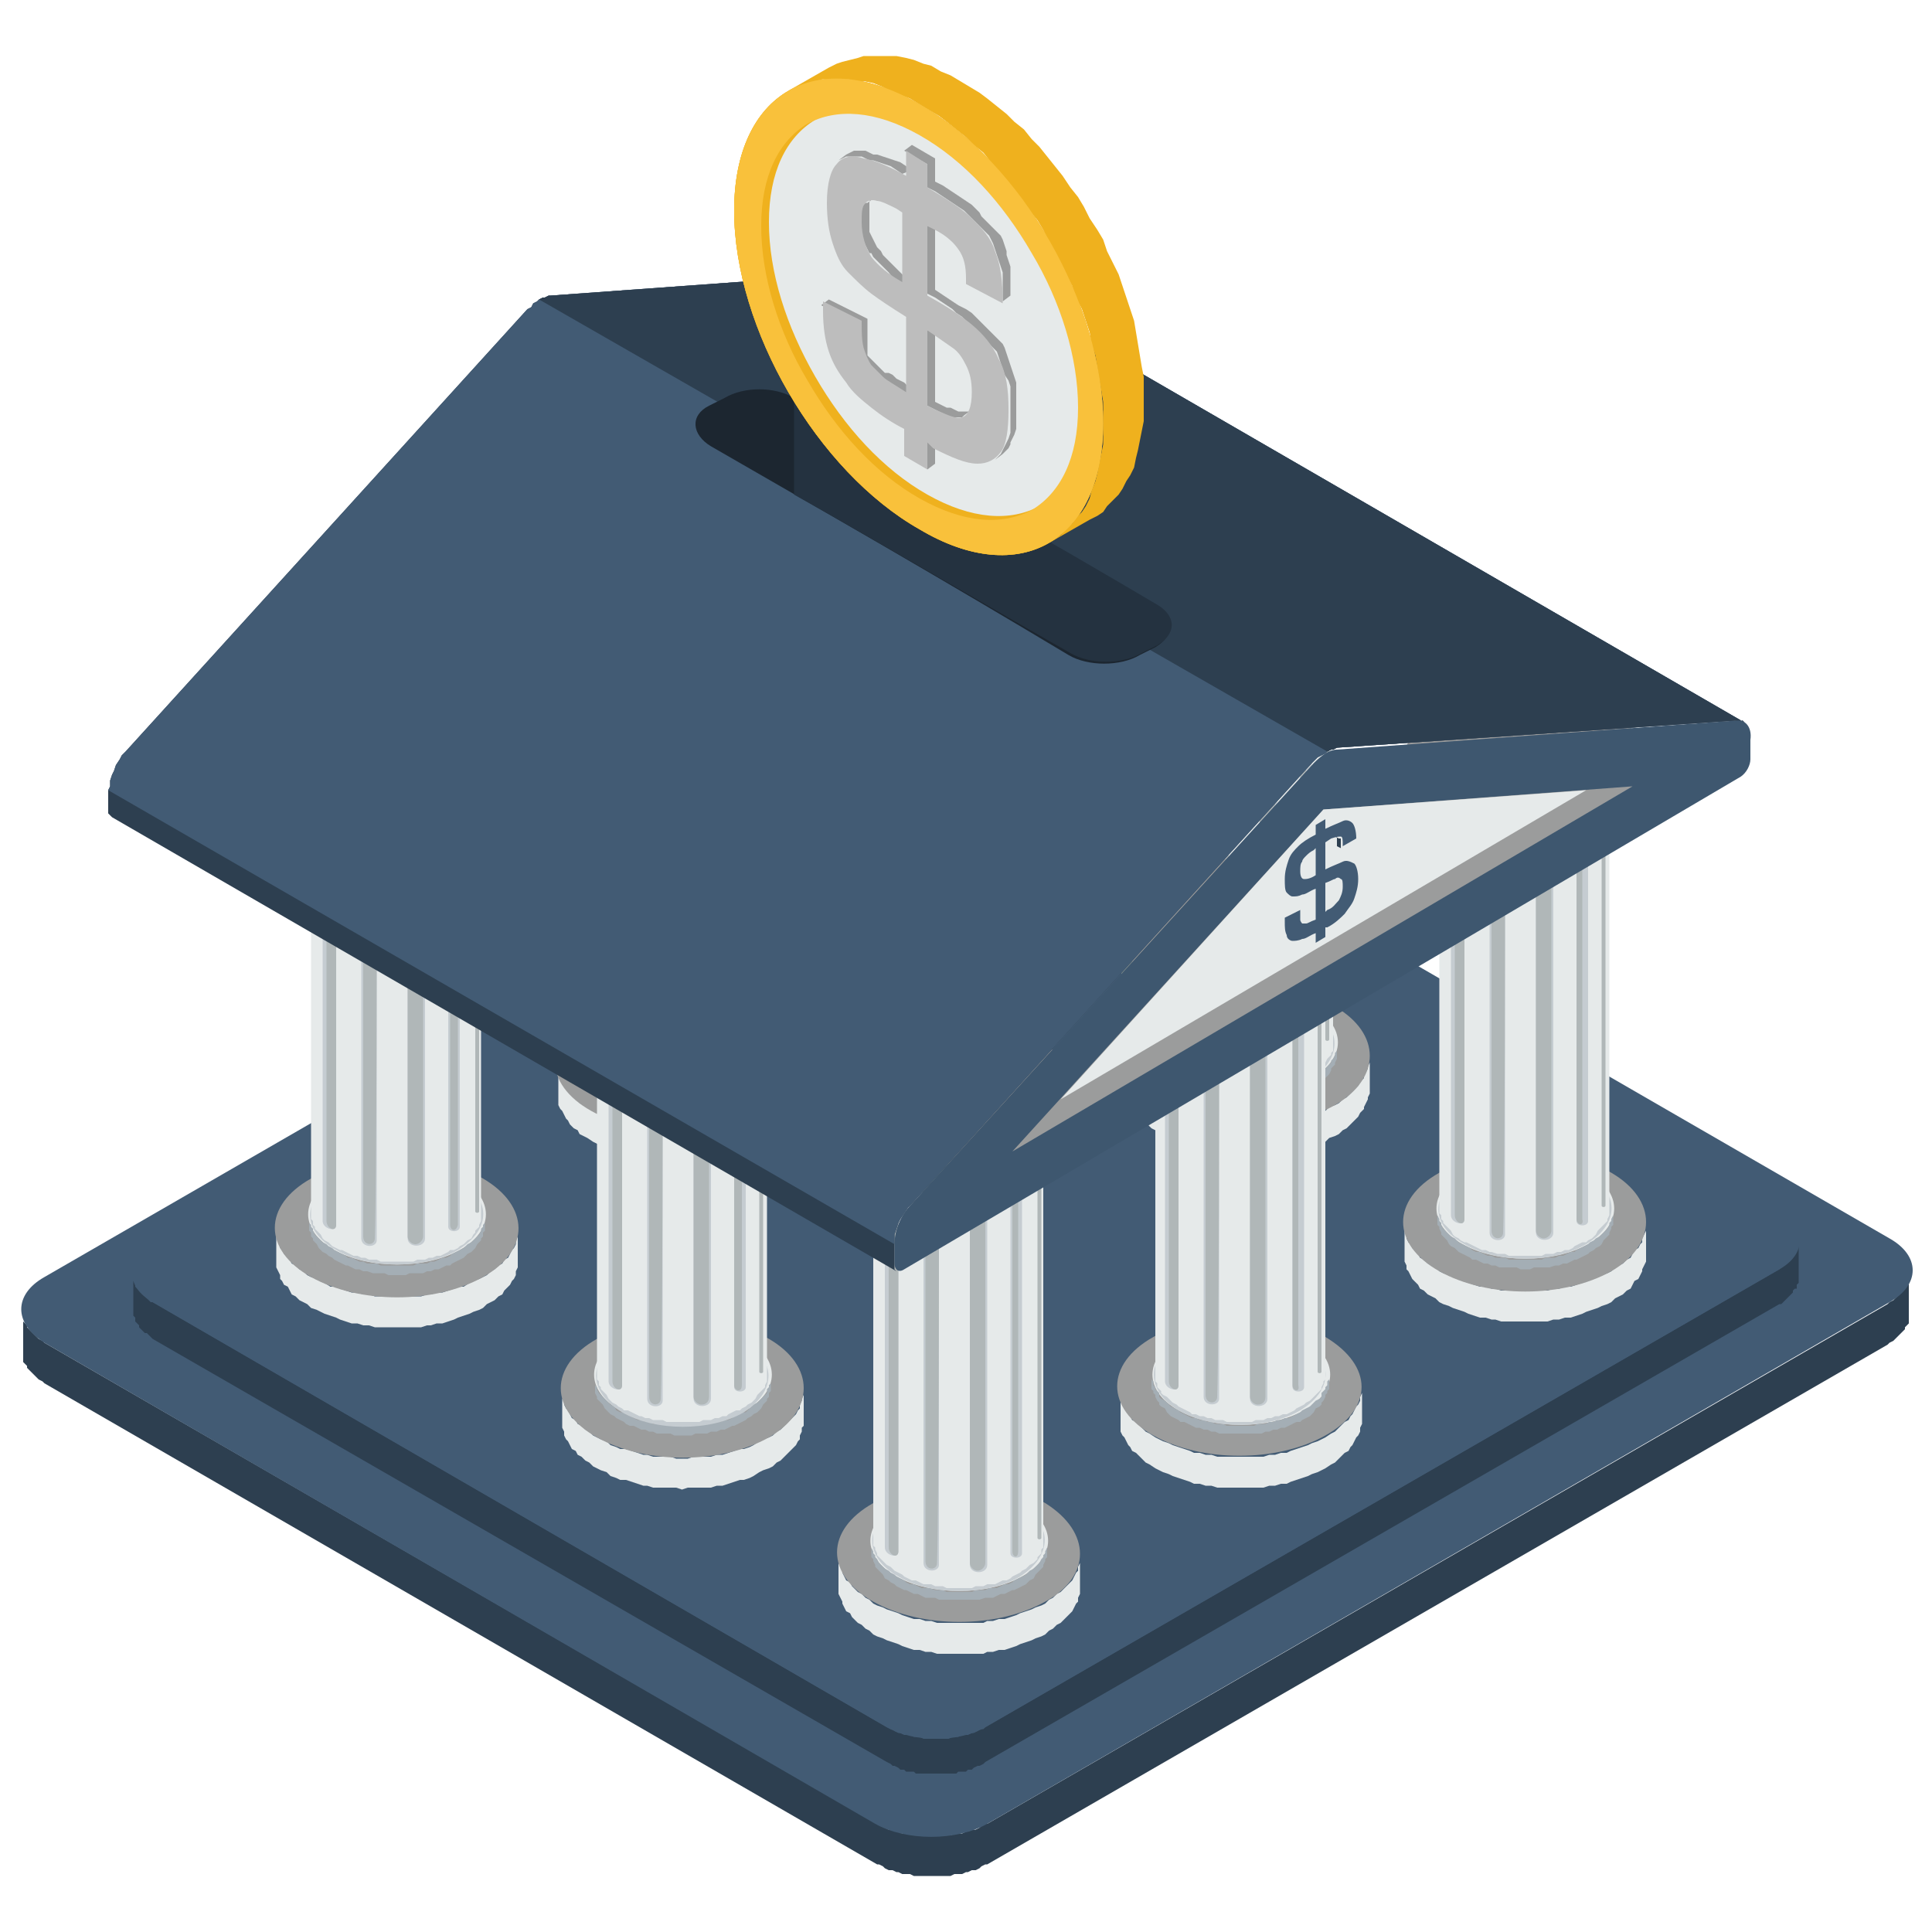<?xml version="1.0" encoding="utf-8"?>
<!-- Generator: Adobe Illustrator 24.2.1, SVG Export Plug-In . SVG Version: 6.00 Build 0)  -->
<svg version="1.1" id="Layer_1" xmlns="http://www.w3.org/2000/svg" xmlns:xlink="http://www.w3.org/1999/xlink" x="0px" y="0px"
	 viewBox="0 0 100 100" style="enable-background:new 0 0 100 100;" xml:space="preserve">
<style type="text/css">
	.st0{fill-rule:evenodd;clip-rule:evenodd;fill:#2D3F50;}
	.st1{fill-rule:evenodd;clip-rule:evenodd;fill:#425B74;}
	.st2{fill-rule:evenodd;clip-rule:evenodd;fill:#E6EAEA;}
	.st3{fill-rule:evenodd;clip-rule:evenodd;fill:#9B9C9C;}
	.st4{fill-rule:evenodd;clip-rule:evenodd;fill:#E64D3C;}
	.st5{fill-rule:evenodd;clip-rule:evenodd;fill:#A4AEB5;}
	.st6{fill-rule:evenodd;clip-rule:evenodd;fill:#C5CCD1;}
	.st7{fill-rule:evenodd;clip-rule:evenodd;fill:#B0B7B8;}
	.st8{fill-rule:evenodd;clip-rule:evenodd;fill:#7F8C8D;}
	.st9{fill-rule:evenodd;clip-rule:evenodd;fill:#3E576F;}
	.st10{fill-rule:evenodd;clip-rule:evenodd;fill:#1C2630;}
	.st11{fill-rule:evenodd;clip-rule:evenodd;fill:#243240;}
	.st12{fill-rule:evenodd;clip-rule:evenodd;fill:#EFB11E;}
	.st13{fill-rule:evenodd;clip-rule:evenodd;fill:#F9C13B;}
	.st14{fill-rule:evenodd;clip-rule:evenodd;fill:#BDBDBD;}
</style>
<g>
	<g>
		<g>
			<polygon class="st0" points="98.8,66.1 98.8,68.2 98.8,68.4 98.8,68.5 98.7,68.6 98.6,68.7 98.6,68.8 98.5,68.9 98.4,69 
				98.3,69.1 98.2,69.2 98.1,69.3 98,69.4 97.8,69.5 97.7,69.6 51.1,96.5 51,96.5 50.8,96.6 50.7,96.7 50.5,96.8 50.3,96.8 
				50.1,96.9 50,96.9 49.8,97 49.6,97 49.4,97 49.2,97.1 49,97.1 48.8,97.1 48.6,97.1 48.4,97.1 48.3,97.1 48.1,97.1 47.9,97.1 
				47.7,97.1 47.5,97.1 47.3,97.1 47.1,97 46.9,97 46.7,97 46.5,96.9 46.4,96.9 46.2,96.8 46,96.8 45.8,96.7 45.7,96.6 45.5,96.5 
				45.4,96.5 2.3,71.6 2.2,71.5 2,71.4 1.9,71.3 1.8,71.2 1.7,71.1 1.6,71 1.5,70.9 1.4,70.8 1.4,70.7 1.3,70.6 1.2,70.5 1.2,70.4 
				1.2,70.2 1.2,68.1 1.2,68.2 1.2,68.4 1.3,68.5 1.4,68.6 1.4,68.7 1.5,68.8 1.6,68.9 1.7,69 1.8,69.1 1.9,69.2 2,69.3 2.2,69.4 
				2.3,69.5 45.4,94.4 45.5,94.4 45.7,94.5 45.8,94.6 46,94.7 46.2,94.7 46.4,94.8 46.5,94.8 46.7,94.9 46.9,94.9 47.1,94.9 
				47.3,95 47.5,95 47.7,95 47.9,95 48.1,95 48.3,95 48.4,95 48.6,95 48.8,95 49,95 49.2,95 49.4,94.9 49.6,94.9 49.8,94.9 50,94.8 
				50.1,94.8 50.3,94.7 50.5,94.7 50.7,94.6 50.8,94.5 51,94.4 51.1,94.4 97.7,67.5 97.8,67.4 98,67.3 98.1,67.2 98.2,67.1 98.3,67 
				98.4,66.9 98.5,66.8 98.6,66.7 98.6,66.6 98.7,66.5 98.8,66.4 98.8,66.3 			"/>
			<path class="st1" d="M2.3,66.1l46.6-26.9c1.6-0.9,4.2-0.9,5.8,0l43.1,24.9c1.6,0.9,1.6,2.4,0,3.3L51.1,94.4
				c-1.6,0.9-4.2,0.9-5.8,0L2.3,69.5C0.7,68.5,0.7,67,2.3,66.1z"/>
			<polygon class="st0" points="93.1,64.5 93.1,66.4 93,66.5 93,66.6 93,66.7 92.9,66.7 92.8,66.8 92.8,66.9 92.7,67 92.6,67.1 
				92.5,67.2 92.4,67.3 92.3,67.4 92.2,67.5 92.1,67.5 51,91.2 50.9,91.3 50.7,91.4 50.6,91.4 50.4,91.5 50.3,91.6 50.1,91.6 
				50,91.7 49.8,91.7 49.6,91.7 49.5,91.8 49.3,91.8 49.1,91.8 49,91.8 48.8,91.8 48.6,91.8 48.5,91.8 48.3,91.8 48.1,91.8 
				47.9,91.8 47.8,91.8 47.6,91.8 47.4,91.8 47.3,91.7 47.1,91.7 46.9,91.7 46.8,91.6 46.6,91.6 46.5,91.5 46.3,91.4 46.2,91.4 
				46.1,91.3 45.9,91.2 7.9,69.3 7.8,69.2 7.7,69.1 7.6,69 7.5,69 7.4,68.9 7.3,68.8 7.2,68.7 7.2,68.6 7.1,68.5 7,68.4 7,68.3 
				7,68.2 6.9,68.1 6.9,66.3 7,66.4 7,66.5 7,66.6 7.1,66.7 7.2,66.7 7.2,66.8 7.3,66.9 7.4,67 7.5,67.1 7.6,67.2 7.7,67.3 
				7.8,67.4 7.9,67.4 45.9,89.4 46.1,89.5 46.2,89.5 46.3,89.6 46.5,89.7 46.6,89.7 46.8,89.8 46.9,89.8 47.1,89.8 47.3,89.9 
				47.4,89.9 47.6,89.9 47.8,90 47.9,90 48.1,90 48.3,90 48.5,90 48.6,90 48.8,90 49,90 49.1,90 49.3,89.9 49.5,89.9 49.6,89.9 
				49.8,89.8 50,89.8 50.1,89.8 50.3,89.7 50.4,89.7 50.6,89.6 50.7,89.5 50.9,89.5 51,89.4 92.1,65.7 92.2,65.6 92.3,65.5 
				92.4,65.4 92.5,65.4 92.6,65.3 92.7,65.2 92.8,65.1 92.8,65 92.9,64.9 93,64.8 93,64.7 93,64.6 			"/>
			<path class="st1" d="M7.9,64.5L49,40.8c1.4-0.8,3.7-0.8,5.1,0l38,22c1.4,0.8,1.4,2.1,0,2.9L51,89.4c-1.4,0.8-3.7,0.8-5.1,0
				l-38-22C6.5,66.6,6.5,65.3,7.9,64.5z"/>
			<g>
				<polygon class="st2" points="43.4,80.8 43.4,82.3 43.4,82.5 43.5,82.7 43.6,82.9 43.6,83 43.7,83.2 43.8,83.4 44,83.5 
					44.1,83.7 44.2,83.8 44.4,84 44.6,84.1 44.8,84.3 45,84.4 45.2,84.6 45.4,84.7 45.7,84.8 45.9,84.9 46.2,85 46.5,85.1 
					46.7,85.2 47,85.3 47.3,85.4 47.6,85.4 47.9,85.5 48.2,85.5 48.5,85.6 48.8,85.6 49.1,85.6 49.4,85.6 49.7,85.6 50,85.6 
					50.3,85.6 50.6,85.6 50.9,85.6 51.1,85.5 51.4,85.5 51.7,85.4 52,85.4 52.3,85.3 52.6,85.2 52.8,85.1 53.1,85 53.4,84.9 
					53.6,84.8 53.9,84.7 54.1,84.6 54.3,84.4 54.5,84.3 54.7,84.1 54.9,84 55.1,83.8 55.2,83.7 55.4,83.5 55.5,83.4 55.6,83.2 
					55.7,83 55.8,82.9 55.8,82.7 55.9,82.5 55.9,82.3 55.9,80.8 55.9,80.9 55.8,81.1 55.8,81.3 55.7,81.4 55.6,81.6 55.5,81.8 
					55.4,81.9 55.2,82.1 55.1,82.2 54.9,82.4 54.7,82.5 54.5,82.7 54.3,82.8 54.1,83 53.9,83.1 53.6,83.2 53.4,83.3 53.1,83.4 
					52.8,83.5 52.6,83.6 52.3,83.7 52,83.8 51.7,83.8 51.4,83.9 51.1,83.9 50.9,84 50.6,84 50.3,84 50,84 49.7,84 49.4,84 49.1,84 
					48.8,84 48.5,84 48.2,83.9 47.9,83.9 47.6,83.8 47.3,83.8 47,83.7 46.7,83.6 46.5,83.5 46.2,83.4 45.9,83.3 45.7,83.2 
					45.4,83.1 45.2,83 45,82.8 44.8,82.7 44.6,82.5 44.4,82.4 44.2,82.2 44.1,82.1 44,81.9 43.8,81.8 43.7,81.6 43.6,81.4 
					43.6,81.3 43.5,81.1 43.4,80.9 				"/>
				<path class="st3" d="M54.1,77.8c-2.5-1.4-6.4-1.4-8.9,0c-2.5,1.4-2.5,3.7,0,5.1c2.5,1.4,6.4,1.4,8.9,0
					C56.5,81.6,56.5,79.3,54.1,77.8z"/>
				<path class="st4" d="M52.9,55.4c-1.8-1-4.7-1-6.5,0c-1.8,1-1.8,2.7,0,3.8c1.8,1,4.7,1,6.5,0C54.7,58.2,54.7,56.5,52.9,55.4z"/>
				<g>
					<path class="st2" d="M46.4,77.9c1.8-1,4.7-1,6.5,0c1.8,1,1.8,2.7,0,3.7c-1.8,1-4.7,1-6.5,0C44.6,80.6,44.6,78.9,46.4,77.9z"/>
					<polygon class="st5" points="54.2,80 54.2,80.5 54.2,80.6 54.1,80.7 54.1,80.8 54,81 54,81.1 53.9,81.2 53.8,81.3 53.7,81.4 
						53.6,81.5 53.5,81.7 53.3,81.8 53.2,81.9 53.1,82 52.9,82.1 52.7,82.2 52.5,82.3 52.4,82.3 52.2,82.4 52,82.5 51.8,82.5 
						51.6,82.6 51.4,82.7 51.2,82.7 51,82.7 50.7,82.8 50.5,82.8 50.3,82.8 50.1,82.8 49.9,82.8 49.7,82.8 49.4,82.8 49.2,82.8 
						49,82.8 48.8,82.8 48.6,82.8 48.4,82.7 48.1,82.7 47.9,82.7 47.7,82.6 47.5,82.5 47.3,82.5 47.1,82.4 46.9,82.3 46.8,82.3 
						46.6,82.2 46.4,82.1 46.3,82 46.1,81.9 46,81.8 45.8,81.7 45.7,81.5 45.6,81.4 45.5,81.3 45.4,81.2 45.3,81.1 45.3,81 
						45.2,80.8 45.2,80.7 45.1,80.6 45.1,80.5 45.1,80 45.1,80.1 45.2,80.3 45.2,80.4 45.3,80.5 45.3,80.6 45.4,80.7 45.5,80.9 
						45.6,81 45.7,81.1 45.8,81.2 46,81.3 46.1,81.4 46.3,81.5 46.4,81.6 46.6,81.7 46.8,81.8 46.9,81.9 47.1,82 47.3,82 47.5,82.1 
						47.7,82.2 47.9,82.2 48.1,82.2 48.4,82.3 48.6,82.3 48.8,82.3 49,82.4 49.2,82.4 49.4,82.4 49.7,82.4 49.9,82.4 50.1,82.4 
						50.3,82.4 50.5,82.3 50.7,82.3 51,82.3 51.2,82.2 51.4,82.2 51.6,82.2 51.8,82.1 52,82 52.2,82 52.4,81.9 52.5,81.8 52.7,81.7 
						52.9,81.6 53.1,81.5 53.2,81.4 53.3,81.3 53.5,81.2 53.6,81.1 53.7,81 53.8,80.9 53.9,80.7 54,80.6 54,80.5 54.1,80.4 
						54.1,80.3 54.2,80.1 					"/>
					<path class="st6" d="M46.5,77.9c1.7-1,4.6-1,6.3,0c1.7,1,1.7,2.6,0,3.7c-1.7,1-4.6,1-6.3,0C44.7,80.6,44.7,78.9,46.5,77.9z"/>
					<polygon class="st2" points="54,58.4 54,79.9 54,80 54,80.1 53.9,80.2 53.9,80.4 53.8,80.5 53.7,80.6 53.7,80.7 53.6,80.8 
						53.5,80.9 53.3,81 53.2,81.1 53.1,81.2 52.9,81.3 52.8,81.4 52.6,81.5 52.4,81.6 52.3,81.7 52.1,81.8 51.9,81.8 51.7,81.9 
						51.5,82 51.3,82 51.1,82 50.9,82.1 50.7,82.1 50.5,82.1 50.3,82.2 50.1,82.2 49.8,82.2 49.6,82.2 49.4,82.2 49.2,82.2 49,82.2 
						48.8,82.1 48.6,82.1 48.4,82.1 48.2,82 48,82 47.8,82 47.6,81.9 47.4,81.8 47.2,81.8 47,81.7 46.8,81.6 46.7,81.5 46.5,81.4 
						46.3,81.3 46.2,81.2 46.1,81.1 45.9,81 45.8,80.9 45.7,80.8 45.6,80.7 45.5,80.6 45.4,80.5 45.4,80.4 45.3,80.2 45.3,80.1 
						45.2,80 45.2,79.9 45.2,58.4 45.2,58.5 45.3,58.6 45.3,58.8 45.4,58.9 45.4,59 45.5,59.1 45.6,59.2 45.7,59.4 45.8,59.5 
						45.9,59.6 46.1,59.7 46.2,59.8 46.3,59.9 46.5,60 46.7,60.1 46.8,60.1 47,60.2 47.2,60.3 47.4,60.4 47.6,60.4 47.8,60.5 
						48,60.5 48.2,60.6 48.4,60.6 48.6,60.6 48.8,60.7 49,60.7 49.2,60.7 49.4,60.7 49.6,60.7 49.8,60.7 50.1,60.7 50.3,60.7 
						50.5,60.7 50.7,60.6 50.9,60.6 51.1,60.6 51.3,60.5 51.5,60.5 51.7,60.4 51.9,60.4 52.1,60.3 52.3,60.2 52.4,60.1 52.6,60.1 
						52.8,60 52.9,59.9 53.1,59.8 53.2,59.7 53.3,59.6 53.5,59.5 53.6,59.4 53.7,59.2 53.7,59.1 53.8,59 53.9,58.9 53.9,58.8 
						54,58.6 54,58.5 					"/>
					<path class="st6" d="M46.5,80.3c0,0.4-0.7,0.2-0.7-0.2c0-2.6,0-16.3,0-18.9c0-0.4,0.7-0.2,0.7,0.1
						C46.5,64.1,46.5,77.6,46.5,80.3z"/>
					<path class="st6" d="M52.9,80.4c0,0.3-0.6,0.3-0.6,0V61.5c0-0.3,0.6-0.4,0.6,0V80.4z"/>
					<path class="st7" d="M52.4,80.3V61.5c0-0.2,0.2-0.3,0.3-0.3c0,0.1,0,0.2,0,0.2v18.9C52.7,80.7,52.4,80.6,52.4,80.3z"/>
					<path class="st7" d="M53.9,79.6c0,0.1-0.2,0.1-0.2,0c0-2.2,0-16.7,0-18.9c0-0.2,0.2-0.2,0.2,0C53.9,62.8,53.9,77.3,53.9,79.6z"
						/>
					<path class="st6" d="M51.1,81c0,0.5-0.9,0.5-0.9,0c0-3.2,0-15.6,0-18.8c0-0.5,0.9-0.5,0.9,0C51.1,65.3,51.1,77.8,51.1,81z"/>
					<path class="st7" d="M51,62.2c0-0.2-0.2-0.4-0.4-0.4c-0.2,0-0.4,0.2-0.4,0.4c0,3.2,0,15.6,0,18.7c0,0.2,0.2,0.4,0.4,0.4
						c0.2,0,0.4-0.2,0.4-0.4C51,77.7,51,65.3,51,62.2z"/>
					<path class="st6" d="M48.6,62c0-0.4-0.8-0.4-0.8,0.1c0,3.1,0,15.6,0,18.8c0,0.5,0.8,0.5,0.8,0.1C48.6,77.8,48.6,65.2,48.6,62z"
						/>
					<path class="st7" d="M46.5,80.3c0,0.4-0.5,0.2-0.5-0.2V60.9c0.2,0,0.5,0.2,0.5,0.4C46.5,63.2,46.5,78.4,46.5,80.3z"/>
					<path class="st7" d="M48.6,62c0-0.3-0.3-0.4-0.6-0.2c0,0.1-0.1,0.1-0.1,0.2c0,3.1,0,15.7,0,18.8c0,0.5,0.6,0.5,0.6,0.1
						C48.6,77.7,48.6,65.2,48.6,62z"/>
					<path class="st2" d="M46.4,57c1.8-1,4.7-1,6.5,0c1.8,1,1.8,2.7,0,3.7c-1.8,1-4.7,1-6.5,0C44.6,59.7,44.6,58.1,46.4,57z"/>
				</g>
				<polygon class="st8" points="43.4,57 43.4,58.6 43.4,58.8 43.5,58.9 43.6,59.1 43.6,59.3 43.7,59.4 43.8,59.6 44,59.8 
					44.1,59.9 44.2,60.1 44.4,60.2 44.6,60.4 44.8,60.5 45,60.7 45.2,60.8 45.4,60.9 45.7,61 45.9,61.2 46.2,61.3 46.5,61.4 
					46.7,61.4 47,61.5 47.3,61.6 47.6,61.7 47.9,61.7 48.2,61.8 48.5,61.8 48.8,61.8 49.1,61.8 49.4,61.9 49.7,61.9 50,61.9 
					50.3,61.8 50.6,61.8 50.9,61.8 51.1,61.8 51.4,61.7 51.7,61.7 52,61.6 52.3,61.5 52.6,61.4 52.8,61.4 53.1,61.3 53.4,61.2 
					53.6,61 53.9,60.9 54.1,60.8 54.3,60.7 54.5,60.5 54.7,60.4 54.9,60.2 55.1,60.1 55.2,59.9 55.4,59.8 55.5,59.6 55.6,59.4 
					55.7,59.3 55.8,59.1 55.8,58.9 55.9,58.8 55.9,58.6 55.9,57 55.9,57.2 55.8,57.3 55.8,57.5 55.7,57.7 55.6,57.8 55.5,58 
					55.4,58.2 55.2,58.3 55.1,58.5 54.9,58.6 54.7,58.8 54.5,58.9 54.3,59.1 54.1,59.2 53.9,59.3 53.6,59.5 53.4,59.6 53.1,59.7 
					52.8,59.8 52.6,59.9 52.3,59.9 52,60 51.7,60.1 51.4,60.1 51.1,60.2 50.9,60.2 50.6,60.2 50.3,60.2 50,60.3 49.7,60.3 
					49.4,60.3 49.1,60.2 48.8,60.2 48.5,60.2 48.2,60.2 47.9,60.1 47.6,60.1 47.3,60 47,59.9 46.7,59.9 46.5,59.8 46.2,59.7 
					45.9,59.6 45.7,59.5 45.4,59.3 45.2,59.2 45,59.1 44.8,58.9 44.6,58.8 44.4,58.6 44.2,58.5 44.1,58.3 44,58.2 43.8,58 
					43.7,57.8 43.6,57.7 43.6,57.5 43.5,57.3 43.4,57.2 				"/>
				<path class="st3" d="M54.1,54.1c-2.5-1.4-6.4-1.4-8.9,0c-2.5,1.4-2.5,3.7,0,5.1c2.5,1.4,6.4,1.4,8.9,0
					C56.5,57.8,56.5,55.5,54.1,54.1z"/>
			</g>
			<g>
				<polygon class="st2" points="72.7,63.6 72.7,65.2 72.7,65.3 72.8,65.5 72.8,65.7 72.9,65.8 73,66 73.1,66.2 73.2,66.3 
					73.4,66.5 73.5,66.7 73.7,66.8 73.9,67 74.1,67.1 74.3,67.2 74.5,67.4 74.7,67.5 75,67.6 75.2,67.7 75.5,67.8 75.8,67.9 76,68 
					76.3,68.1 76.6,68.2 76.9,68.2 77.2,68.3 77.4,68.3 77.7,68.4 78,68.4 78.3,68.4 78.6,68.4 78.9,68.4 79.2,68.4 79.5,68.4 
					79.8,68.4 80.1,68.4 80.4,68.3 80.7,68.3 81,68.2 81.3,68.2 81.6,68.1 81.9,68 82.1,67.9 82.4,67.8 82.7,67.7 82.9,67.6 
					83.2,67.5 83.4,67.4 83.6,67.2 83.8,67.1 84,67 84.2,66.8 84.4,66.7 84.5,66.5 84.6,66.3 84.8,66.2 84.9,66 85,65.8 85,65.7 
					85.1,65.5 85.2,65.3 85.2,65.2 85.2,63.6 85.2,63.7 85.1,63.9 85,64.1 85,64.3 84.9,64.4 84.8,64.6 84.6,64.7 84.5,64.9 
					84.4,65.1 84.2,65.2 84,65.4 83.8,65.5 83.6,65.6 83.4,65.8 83.2,65.9 82.9,66 82.7,66.1 82.4,66.2 82.1,66.3 81.9,66.4 
					81.6,66.5 81.3,66.6 81,66.6 80.7,66.7 80.4,66.7 80.1,66.8 79.8,66.8 79.5,66.8 79.2,66.8 78.9,66.8 78.6,66.8 78.3,66.8 
					78,66.8 77.7,66.8 77.4,66.7 77.2,66.7 76.9,66.6 76.6,66.6 76.3,66.5 76,66.4 75.8,66.3 75.5,66.2 75.2,66.1 75,66 74.7,65.9 
					74.5,65.8 74.3,65.6 74.1,65.5 73.9,65.4 73.7,65.2 73.5,65.1 73.4,64.9 73.2,64.7 73.1,64.6 73,64.4 72.9,64.3 72.8,64.1 
					72.8,63.9 72.7,63.7 				"/>
				<path class="st3" d="M83.4,60.7c-2.5-1.4-6.4-1.4-8.9,0c-2.5,1.4-2.5,3.7,0,5.1c2.5,1.4,6.4,1.4,8.9,0
					C85.8,64.4,85.8,62.1,83.4,60.7z"/>
				<path class="st4" d="M82.2,38.3c-1.8-1-4.7-1-6.5,0c-1.8,1-1.8,2.7,0,3.8c1.8,1,4.7,1,6.5,0C84,41,84,39.3,82.2,38.3z"/>
				<g>
					<path class="st2" d="M75.7,60.7c1.8-1,4.7-1,6.5,0c1.8,1,1.8,2.7,0,3.7c-1.8,1-4.7,1-6.5,0C73.9,63.4,73.9,61.7,75.7,60.7z"/>
					<polygon class="st5" points="83.5,62.8 83.5,63.3 83.5,63.4 83.4,63.5 83.4,63.6 83.3,63.8 83.3,63.9 83.2,64 83.1,64.1 
						83,64.2 82.9,64.4 82.8,64.5 82.6,64.6 82.5,64.7 82.3,64.8 82.2,64.9 82,65 81.8,65.1 81.6,65.2 81.5,65.2 81.3,65.3 
						81.1,65.4 80.9,65.4 80.7,65.5 80.5,65.5 80.2,65.6 80,65.6 79.8,65.6 79.6,65.6 79.4,65.6 79.2,65.7 78.9,65.7 78.7,65.7 
						78.5,65.6 78.3,65.6 78.1,65.6 77.9,65.6 77.6,65.6 77.4,65.5 77.2,65.5 77,65.4 76.8,65.4 76.6,65.3 76.4,65.2 76.2,65.2 
						76.1,65.1 75.9,65 75.7,64.9 75.5,64.8 75.4,64.7 75.3,64.6 75.1,64.5 75,64.4 74.9,64.2 74.8,64.1 74.7,64 74.6,63.9 
						74.6,63.8 74.5,63.6 74.5,63.5 74.4,63.4 74.4,63.3 74.4,62.8 74.4,62.9 74.5,63.1 74.5,63.2 74.6,63.3 74.6,63.4 74.7,63.6 
						74.8,63.7 74.9,63.8 75,63.9 75.1,64 75.3,64.1 75.4,64.2 75.5,64.3 75.7,64.4 75.9,64.5 76.1,64.6 76.2,64.7 76.4,64.8 
						76.6,64.8 76.8,64.9 77,65 77.2,65 77.4,65.1 77.6,65.1 77.9,65.1 78.1,65.2 78.3,65.2 78.5,65.2 78.7,65.2 78.9,65.2 
						79.2,65.2 79.4,65.2 79.6,65.2 79.8,65.2 80,65.1 80.2,65.1 80.5,65.1 80.7,65 80.9,65 81.1,64.9 81.3,64.8 81.5,64.8 
						81.6,64.7 81.8,64.6 82,64.5 82.2,64.4 82.3,64.3 82.5,64.2 82.6,64.1 82.8,64 82.9,63.9 83,63.8 83.1,63.7 83.2,63.6 
						83.3,63.4 83.3,63.3 83.4,63.2 83.4,63.1 83.5,62.9 					"/>
					<path class="st6" d="M75.8,60.7c1.7-1,4.6-1,6.3,0c1.7,1,1.8,2.6,0,3.7c-1.7,1-4.6,1-6.3,0C74,63.4,74,61.8,75.8,60.7z"/>
					<polygon class="st2" points="83.3,41.2 83.3,62.7 83.3,62.8 83.3,62.9 83.2,63.1 83.2,63.2 83.1,63.3 83,63.4 82.9,63.5 
						82.8,63.6 82.7,63.7 82.6,63.9 82.5,64 82.4,64.1 82.2,64.2 82.1,64.3 81.9,64.3 81.7,64.4 81.5,64.5 81.4,64.6 81.2,64.7 
						81,64.7 80.8,64.8 80.6,64.8 80.4,64.9 80.2,64.9 80,64.9 79.8,65 79.6,65 79.3,65 79.1,65 78.9,65 78.7,65 78.5,65 78.3,65 
						78.1,65 77.9,64.9 77.7,64.9 77.5,64.9 77.2,64.8 77.1,64.8 76.9,64.7 76.7,64.7 76.5,64.6 76.3,64.5 76.1,64.4 75.9,64.3 
						75.8,64.3 75.6,64.2 75.5,64.1 75.3,64 75.2,63.9 75.1,63.7 75,63.6 74.9,63.5 74.8,63.4 74.7,63.3 74.7,63.2 74.6,63.1 
						74.6,62.9 74.5,62.8 74.5,62.7 74.5,41.2 74.5,41.3 74.6,41.5 74.6,41.6 74.7,41.7 74.7,41.8 74.8,41.9 74.9,42.1 75,42.2 
						75.1,42.3 75.2,42.4 75.3,42.5 75.5,42.6 75.6,42.7 75.8,42.8 75.9,42.9 76.1,43 76.3,43 76.5,43.1 76.7,43.2 76.9,43.2 
						77.1,43.3 77.2,43.3 77.5,43.4 77.7,43.4 77.9,43.5 78.1,43.5 78.3,43.5 78.5,43.5 78.7,43.5 78.9,43.5 79.1,43.5 79.3,43.5 
						79.6,43.5 79.8,43.5 80,43.5 80.2,43.4 80.4,43.4 80.6,43.3 80.8,43.3 81,43.2 81.2,43.2 81.4,43.1 81.5,43 81.7,43 81.9,42.9 
						82.1,42.8 82.2,42.7 82.4,42.6 82.5,42.5 82.6,42.4 82.7,42.3 82.8,42.2 82.9,42.1 83,41.9 83.1,41.8 83.2,41.7 83.2,41.6 
						83.3,41.5 83.3,41.3 					"/>
					<path class="st6" d="M75.8,63.1c0,0.4-0.7,0.2-0.7-0.2c0-2.6,0-16.3,0-18.9c0-0.4,0.7-0.2,0.7,0.1
						C75.8,46.9,75.8,60.4,75.8,63.1z"/>
					<path class="st6" d="M82.2,63.2c0,0.3-0.6,0.3-0.6,0V44.3c0-0.3,0.6-0.4,0.6,0V63.2z"/>
					<path class="st7" d="M81.6,63.1V44.3c0-0.2,0.2-0.3,0.3-0.3c0,0.1,0,0.2,0,0.2v18.9C82,63.5,81.6,63.4,81.6,63.1z"/>
					<path class="st7" d="M83.1,62.4c0,0.1-0.2,0.1-0.2,0c0-2.2,0-16.7,0-18.9c0-0.2,0.2-0.2,0.2,0C83.1,45.6,83.1,60.1,83.1,62.4z"
						/>
					<path class="st6" d="M80.4,63.8c0,0.5-0.9,0.5-0.9,0c0-3.2,0-15.6,0-18.8c0-0.5,0.9-0.5,0.9,0C80.4,48.2,80.4,60.6,80.4,63.8z"
						/>
					<path class="st7" d="M80.3,45c0-0.2-0.2-0.4-0.4-0.4c-0.2,0-0.4,0.2-0.4,0.4c0,3.2,0,15.6,0,18.7c0,0.2,0.2,0.4,0.4,0.4
						c0.2,0,0.4-0.2,0.4-0.4C80.3,60.5,80.3,48.2,80.3,45z"/>
					<path class="st6" d="M77.9,44.9c0-0.4-0.8-0.4-0.8,0.1c0,3.1,0,15.6,0,18.8c0,0.5,0.8,0.5,0.8,0.1
						C77.9,60.6,77.9,48.1,77.9,44.9z"/>
					<path class="st7" d="M75.8,63.1c0,0.4-0.5,0.2-0.5-0.2V43.7c0.2,0,0.5,0.2,0.5,0.4C75.8,46,75.8,61.2,75.8,63.1z"/>
					<path class="st7" d="M77.9,44.9c0-0.3-0.3-0.4-0.6-0.2c0,0.1-0.1,0.1-0.1,0.2c0,3.1,0,15.7,0,18.8c0,0.5,0.6,0.5,0.6,0.1
						C77.9,60.6,77.9,48.1,77.9,44.9z"/>
					<path class="st2" d="M75.7,39.9c1.8-1,4.7-1,6.5,0c1.8,1,1.8,2.7,0,3.7c-1.8,1-4.7,1-6.5,0C73.9,42.6,73.9,40.9,75.7,39.9z"/>
				</g>
				<polygon class="st8" points="72.7,39.8 72.7,41.4 72.7,41.6 72.8,41.7 72.8,41.9 72.9,42.1 73,42.3 73.1,42.4 73.2,42.6 
					73.4,42.7 73.5,42.9 73.7,43 73.9,43.2 74.1,43.3 74.3,43.5 74.5,43.6 74.7,43.7 75,43.9 75.2,44 75.5,44.1 75.8,44.2 76,44.3 
					76.3,44.3 76.6,44.4 76.9,44.5 77.2,44.5 77.4,44.6 77.7,44.6 78,44.6 78.3,44.7 78.6,44.7 78.9,44.7 79.2,44.7 79.5,44.7 
					79.8,44.6 80.1,44.6 80.4,44.6 80.7,44.5 81,44.5 81.3,44.4 81.6,44.3 81.9,44.3 82.1,44.2 82.4,44.1 82.7,44 82.9,43.9 
					83.2,43.7 83.4,43.6 83.6,43.5 83.8,43.3 84,43.2 84.2,43 84.4,42.9 84.5,42.7 84.6,42.6 84.8,42.4 84.9,42.3 85,42.1 85,41.9 
					85.1,41.7 85.2,41.6 85.2,41.4 85.2,39.8 85.2,40 85.1,40.1 85,40.3 85,40.5 84.9,40.7 84.8,40.8 84.6,41 84.5,41.1 84.4,41.3 
					84.2,41.5 84,41.6 83.8,41.7 83.6,41.9 83.4,42 83.2,42.1 82.9,42.3 82.7,42.4 82.4,42.5 82.1,42.6 81.9,42.7 81.6,42.7 
					81.3,42.8 81,42.9 80.7,42.9 80.4,43 80.1,43 79.8,43 79.5,43.1 79.2,43.1 78.9,43.1 78.6,43.1 78.3,43.1 78,43 77.7,43 
					77.4,43 77.2,42.9 76.9,42.9 76.6,42.8 76.3,42.7 76,42.7 75.8,42.6 75.5,42.5 75.2,42.4 75,42.3 74.7,42.1 74.5,42 74.3,41.9 
					74.1,41.7 73.9,41.6 73.7,41.5 73.5,41.3 73.4,41.1 73.2,41 73.1,40.8 73,40.7 72.9,40.5 72.8,40.3 72.8,40.1 72.7,40 				"/>
				<path class="st3" d="M83.4,36.9c-2.5-1.4-6.4-1.4-8.9,0c-2.5,1.4-2.5,3.7,0,5.1c2.5,1.4,6.4,1.4,8.9,0
					C85.8,40.6,85.8,38.3,83.4,36.9z"/>
			</g>
			<g>
				<polygon class="st2" points="58.4,55 58.4,56.6 58.4,56.8 58.5,56.9 58.5,57.1 58.6,57.3 58.7,57.4 58.8,57.6 58.9,57.8 
					59.1,57.9 59.2,58.1 59.4,58.2 59.6,58.4 59.8,58.5 60,58.7 60.2,58.8 60.4,58.9 60.7,59.1 60.9,59.2 61.2,59.3 61.4,59.4 
					61.7,59.5 62,59.5 62.3,59.6 62.5,59.7 62.8,59.7 63.1,59.8 63.4,59.8 63.7,59.8 64,59.9 64.3,59.9 64.6,59.9 64.9,59.9 
					65.2,59.9 65.5,59.8 65.8,59.8 66.1,59.8 66.4,59.7 66.7,59.7 67,59.6 67.3,59.5 67.5,59.5 67.8,59.4 68.1,59.3 68.3,59.2 
					68.6,59.1 68.8,58.9 69.1,58.8 69.3,58.7 69.5,58.5 69.7,58.4 69.9,58.2 70,58.1 70.2,57.9 70.3,57.8 70.4,57.6 70.6,57.4 
					70.6,57.3 70.7,57.1 70.8,56.9 70.8,56.8 70.9,56.6 70.9,55 70.8,55.2 70.8,55.3 70.7,55.5 70.6,55.7 70.6,55.8 70.4,56 
					70.3,56.2 70.2,56.3 70,56.5 69.9,56.6 69.7,56.8 69.5,56.9 69.3,57.1 69.1,57.2 68.8,57.3 68.6,57.5 68.3,57.6 68.1,57.7 
					67.8,57.8 67.5,57.9 67.3,57.9 67,58 66.7,58.1 66.4,58.1 66.1,58.2 65.8,58.2 65.5,58.2 65.2,58.3 64.9,58.3 64.6,58.3 
					64.3,58.3 64,58.3 63.7,58.2 63.4,58.2 63.1,58.2 62.8,58.1 62.5,58.1 62.3,58 62,57.9 61.7,57.9 61.4,57.8 61.2,57.7 
					60.9,57.6 60.7,57.5 60.4,57.3 60.2,57.2 60,57.1 59.8,56.9 59.6,56.8 59.4,56.6 59.2,56.5 59.1,56.3 58.9,56.2 58.8,56 
					58.7,55.8 58.6,55.7 58.5,55.5 58.5,55.3 58.4,55.2 				"/>
				<path class="st3" d="M69.1,52.1c-2.5-1.4-6.4-1.4-8.9,0c-2.5,1.4-2.5,3.7,0,5.1c2.5,1.4,6.4,1.4,8.9,0
					C71.5,55.8,71.5,53.5,69.1,52.1z"/>
				<path class="st4" d="M67.9,29.7c-1.8-1-4.7-1-6.5,0c-1.8,1-1.8,2.7,0,3.8c1.8,1,4.7,1,6.5,0C69.7,32.4,69.7,30.7,67.9,29.7z"/>
				<g>
					<path class="st2" d="M61.4,52.1c1.8-1,4.7-1,6.5,0c1.8,1,1.8,2.7,0,3.7c-1.8,1-4.7,1-6.5,0C59.6,54.8,59.6,53.2,61.4,52.1z"/>
					<polygon class="st5" points="69.2,54.3 69.2,54.7 69.2,54.8 69.1,55 69.1,55.1 69,55.2 68.9,55.3 68.9,55.4 68.8,55.6 
						68.7,55.7 68.6,55.8 68.4,55.9 68.3,56 68.2,56.1 68,56.2 67.9,56.3 67.7,56.4 67.5,56.5 67.3,56.6 67.1,56.7 66.9,56.7 
						66.8,56.8 66.6,56.8 66.3,56.9 66.1,56.9 65.9,57 65.7,57 65.5,57 65.3,57.1 65.1,57.1 64.8,57.1 64.6,57.1 64.4,57.1 
						64.2,57.1 64,57.1 63.8,57 63.5,57 63.3,57 63.1,56.9 62.9,56.9 62.7,56.8 62.5,56.8 62.3,56.7 62.1,56.7 61.9,56.6 61.7,56.5 
						61.6,56.4 61.4,56.3 61.2,56.2 61.1,56.1 60.9,56 60.8,55.9 60.7,55.8 60.6,55.7 60.5,55.6 60.4,55.4 60.3,55.3 60.2,55.2 
						60.2,55.1 60.1,55 60.1,54.8 60.1,54.7 60.1,54.3 60.1,54.4 60.1,54.5 60.2,54.6 60.2,54.8 60.3,54.9 60.4,55 60.5,55.1 
						60.6,55.2 60.7,55.3 60.8,55.5 60.9,55.6 61.1,55.7 61.2,55.8 61.4,55.9 61.6,56 61.7,56 61.9,56.1 62.1,56.2 62.3,56.3 
						62.5,56.3 62.7,56.4 62.9,56.4 63.1,56.5 63.3,56.5 63.5,56.6 63.8,56.6 64,56.6 64.2,56.6 64.4,56.6 64.6,56.6 64.8,56.6 
						65.1,56.6 65.3,56.6 65.5,56.6 65.7,56.6 65.9,56.5 66.1,56.5 66.3,56.4 66.6,56.4 66.8,56.3 66.9,56.3 67.1,56.2 67.3,56.1 
						67.5,56 67.7,56 67.9,55.9 68,55.8 68.2,55.7 68.3,55.6 68.4,55.5 68.6,55.3 68.7,55.2 68.8,55.1 68.9,55 68.9,54.9 69,54.8 
						69.1,54.6 69.1,54.5 69.2,54.4 					"/>
					<path class="st6" d="M61.5,52.2c1.7-1,4.6-1,6.3,0c1.7,1,1.7,2.6,0,3.7c-1.7,1-4.6,1-6.3,0C59.7,54.8,59.7,53.2,61.5,52.2z"/>
					<polygon class="st2" points="69,32.6 69,54.1 69,54.2 69,54.4 68.9,54.5 68.9,54.6 68.8,54.7 68.7,54.8 68.6,55 68.5,55.1 
						68.4,55.2 68.3,55.3 68.2,55.4 68,55.5 67.9,55.6 67.7,55.7 67.6,55.8 67.4,55.9 67.2,55.9 67,56 66.9,56.1 66.7,56.1 
						66.5,56.2 66.3,56.2 66.1,56.3 65.9,56.3 65.7,56.4 65.4,56.4 65.2,56.4 65,56.4 64.8,56.4 64.6,56.4 64.4,56.4 64.2,56.4 
						64,56.4 63.8,56.4 63.5,56.4 63.3,56.3 63.1,56.3 62.9,56.2 62.7,56.2 62.5,56.1 62.3,56.1 62.2,56 62,55.9 61.8,55.9 
						61.6,55.8 61.5,55.7 61.3,55.6 61.2,55.5 61,55.4 60.9,55.3 60.8,55.2 60.7,55.1 60.6,55 60.5,54.8 60.4,54.7 60.3,54.6 
						60.3,54.5 60.2,54.4 60.2,54.2 60.2,54.1 60.2,32.6 60.2,32.8 60.2,32.9 60.3,33 60.3,33.1 60.4,33.3 60.5,33.4 60.6,33.5 
						60.7,33.6 60.8,33.7 60.9,33.8 61,33.9 61.2,34 61.3,34.1 61.5,34.2 61.6,34.3 61.8,34.4 62,34.5 62.2,34.5 62.3,34.6 
						62.5,34.7 62.7,34.7 62.9,34.8 63.1,34.8 63.3,34.9 63.5,34.9 63.8,34.9 64,34.9 64.2,35 64.4,35 64.6,35 64.8,35 65,35 
						65.2,34.9 65.4,34.9 65.7,34.9 65.9,34.9 66.1,34.8 66.3,34.8 66.5,34.7 66.7,34.7 66.9,34.6 67,34.5 67.2,34.5 67.4,34.4 
						67.6,34.3 67.7,34.2 67.9,34.1 68,34 68.2,33.9 68.3,33.8 68.4,33.7 68.5,33.6 68.6,33.5 68.7,33.4 68.8,33.3 68.9,33.1 
						68.9,33 69,32.9 69,32.8 					"/>
					<path class="st6" d="M61.5,54.6c0,0.4-0.7,0.2-0.7-0.2c0-2.6,0-16.3,0-18.9c0-0.4,0.7-0.2,0.7,0.1
						C61.5,38.3,61.5,51.8,61.5,54.6z"/>
					<path class="st6" d="M67.9,54.7c0,0.3-0.6,0.3-0.6,0V35.8c0-0.3,0.6-0.4,0.6,0V54.7z"/>
					<path class="st7" d="M67.3,54.6V35.8c0-0.2,0.2-0.3,0.3-0.3c0,0.1,0,0.2,0,0.2v18.9C67.7,54.9,67.3,54.8,67.3,54.6z"/>
					<path class="st7" d="M68.8,53.8c0,0.1-0.2,0.1-0.2,0c0-2.2,0-16.7,0-18.9c0-0.2,0.2-0.2,0.2,0C68.8,37,68.8,51.6,68.8,53.8z"/>
					<path class="st6" d="M66.1,55.2c0,0.5-0.9,0.5-0.9,0c0-3.2,0-15.6,0-18.8c0-0.5,0.9-0.5,0.9,0C66.1,39.6,66.1,52,66.1,55.2z"/>
					<path class="st7" d="M66,36.4c0-0.2-0.2-0.4-0.4-0.4c-0.2,0-0.4,0.1-0.4,0.4c0,3.2,0,15.6,0,18.7c0,0.2,0.2,0.4,0.4,0.4
						c0.2,0,0.4-0.1,0.4-0.4C66,52,66,39.6,66,36.4z"/>
					<path class="st6" d="M63.6,36.3c0-0.4-0.8-0.4-0.8,0.1c0,3.1,0,15.6,0,18.8c0,0.5,0.8,0.5,0.8,0.1C63.6,52,63.6,39.5,63.6,36.3
						z"/>
					<path class="st7" d="M61.5,54.5c0,0.4-0.5,0.2-0.5-0.2V35.2c0.2,0,0.5,0.2,0.5,0.4C61.5,37.4,61.5,52.6,61.5,54.5z"/>
					<path class="st7" d="M63.6,36.3c0-0.3-0.3-0.4-0.6-0.2c0,0.1-0.1,0.1-0.1,0.2c0,3.1,0,15.7,0,18.8c0,0.5,0.6,0.5,0.6,0.1
						C63.6,52,63.6,39.5,63.6,36.3z"/>
					<path class="st2" d="M61.4,31.3c1.8-1,4.7-1,6.5,0c1.8,1,1.8,2.7,0,3.7c-1.8,1-4.7,1-6.5,0C59.6,34,59.6,32.3,61.4,31.3z"/>
				</g>
				<polygon class="st8" points="58.4,31.2 58.4,32.8 58.4,33 58.5,33.2 58.5,33.3 58.6,33.5 58.7,33.7 58.8,33.8 58.9,34 
					59.1,34.2 59.2,34.3 59.4,34.5 59.6,34.6 59.8,34.8 60,34.9 60.2,35 60.4,35.2 60.7,35.3 60.9,35.4 61.2,35.5 61.4,35.6 
					61.7,35.7 62,35.8 62.3,35.8 62.5,35.9 62.8,36 63.1,36 63.4,36 63.7,36.1 64,36.1 64.3,36.1 64.6,36.1 64.9,36.1 65.2,36.1 
					65.5,36.1 65.8,36 66.1,36 66.4,36 66.7,35.9 67,35.8 67.3,35.8 67.5,35.7 67.8,35.6 68.1,35.5 68.3,35.4 68.6,35.3 68.8,35.2 
					69.1,35 69.3,34.9 69.5,34.8 69.7,34.6 69.9,34.5 70,34.3 70.2,34.2 70.3,34 70.4,33.8 70.6,33.7 70.6,33.5 70.7,33.3 
					70.8,33.2 70.8,33 70.9,32.8 70.9,31.2 70.8,31.4 70.8,31.6 70.7,31.7 70.6,31.9 70.6,32.1 70.4,32.2 70.3,32.4 70.2,32.6 
					70,32.7 69.9,32.9 69.7,33 69.5,33.2 69.3,33.3 69.1,33.4 68.8,33.6 68.6,33.7 68.3,33.8 68.1,33.9 67.8,34 67.5,34.1 
					67.3,34.2 67,34.2 66.7,34.3 66.4,34.4 66.1,34.4 65.8,34.4 65.5,34.5 65.2,34.5 64.9,34.5 64.6,34.5 64.3,34.5 64,34.5 
					63.7,34.5 63.4,34.4 63.1,34.4 62.8,34.4 62.5,34.3 62.3,34.2 62,34.2 61.7,34.1 61.4,34 61.2,33.9 60.9,33.8 60.7,33.7 
					60.4,33.6 60.2,33.4 60,33.3 59.8,33.2 59.6,33 59.4,32.9 59.2,32.7 59.1,32.6 58.9,32.4 58.8,32.2 58.7,32.1 58.6,31.9 
					58.5,31.7 58.5,31.6 58.4,31.4 				"/>
				<path class="st3" d="M69.1,28.3c-2.5-1.4-6.4-1.4-8.9,0c-2.5,1.4-2.5,3.7,0,5.1c2.5,1.4,6.4,1.4,8.9,0
					C71.5,32,71.5,29.7,69.1,28.3z"/>
			</g>
			<g>
				<polygon class="st2" points="28.9,55.3 28.9,56.9 28.9,57 28.9,57.2 29,57.4 29.1,57.5 29.2,57.7 29.3,57.9 29.4,58 29.5,58.2 
					29.7,58.4 29.9,58.5 30,58.7 30.2,58.8 30.4,58.9 30.7,59.1 30.9,59.2 31.1,59.3 31.4,59.4 31.6,59.5 31.9,59.6 32.2,59.7 
					32.5,59.8 32.7,59.9 33,59.9 33.3,60 33.6,60 33.9,60.1 34.2,60.1 34.5,60.1 34.8,60.1 35.1,60.1 35.4,60.1 35.7,60.1 36,60.1 
					36.3,60.1 36.6,60 36.9,60 37.2,59.9 37.5,59.9 37.7,59.8 38,59.7 38.3,59.6 38.6,59.5 38.8,59.4 39.1,59.3 39.3,59.2 
					39.5,59.1 39.8,58.9 40,58.8 40.2,58.7 40.3,58.5 40.5,58.4 40.7,58.2 40.8,58 40.9,57.9 41,57.7 41.1,57.5 41.2,57.4 
					41.3,57.2 41.3,57 41.4,56.9 41.4,55.3 41.3,55.4 41.3,55.6 41.2,55.8 41.1,55.9 41,56.1 40.9,56.3 40.8,56.4 40.7,56.6 
					40.5,56.8 40.3,56.9 40.2,57.1 40,57.2 39.8,57.3 39.5,57.5 39.3,57.6 39.1,57.7 38.8,57.8 38.6,57.9 38.3,58 38,58.1 
					37.7,58.2 37.5,58.3 37.2,58.3 36.9,58.4 36.6,58.4 36.3,58.5 36,58.5 35.7,58.5 35.4,58.5 35.1,58.5 34.8,58.5 34.5,58.5 
					34.2,58.5 33.9,58.5 33.6,58.4 33.3,58.4 33,58.3 32.7,58.3 32.5,58.2 32.2,58.1 31.9,58 31.6,57.9 31.4,57.8 31.1,57.7 
					30.9,57.6 30.7,57.5 30.4,57.3 30.2,57.2 30,57.1 29.9,56.9 29.7,56.8 29.5,56.6 29.4,56.4 29.3,56.3 29.2,56.1 29.1,55.9 
					29,55.8 28.9,55.6 28.9,55.4 				"/>
				<path class="st3" d="M39.5,52.4c-2.5-1.4-6.4-1.4-8.9,0c-2.5,1.4-2.5,3.7,0,5.1c2.5,1.4,6.4,1.4,8.9,0
					C42,56.1,42,53.8,39.5,52.4z"/>
				<path class="st4" d="M38.4,30c-1.8-1-4.7-1-6.5,0c-1.8,1-1.8,2.7,0,3.8c1.8,1,4.7,1,6.5,0C40.1,32.7,40.1,31,38.4,30z"/>
				<g>
					<path class="st2" d="M31.9,52.4c1.8-1,4.7-1,6.5,0c1.8,1,1.8,2.7,0,3.7c-1.8,1-4.7,1-6.5,0C30.1,55.1,30.1,53.4,31.9,52.4z"/>
					<polygon class="st5" points="39.7,54.5 39.7,55 39.6,55.1 39.6,55.2 39.5,55.3 39.5,55.5 39.4,55.6 39.3,55.7 39.3,55.8 
						39.2,55.9 39,56.1 38.9,56.2 38.8,56.3 38.7,56.4 38.5,56.5 38.3,56.6 38.2,56.7 38,56.8 37.8,56.8 37.6,56.9 37.4,57 
						37.2,57.1 37,57.1 36.8,57.2 36.6,57.2 36.4,57.2 36.2,57.3 36,57.3 35.8,57.3 35.5,57.3 35.3,57.4 35.1,57.4 34.9,57.4 
						34.7,57.3 34.4,57.3 34.2,57.3 34,57.3 33.8,57.2 33.6,57.2 33.4,57.2 33.2,57.1 33,57.1 32.8,57 32.6,56.9 32.4,56.8 
						32.2,56.8 32,56.7 31.9,56.6 31.7,56.5 31.6,56.4 31.4,56.3 31.3,56.2 31.2,56.1 31,55.9 30.9,55.8 30.9,55.7 30.8,55.6 
						30.7,55.5 30.7,55.3 30.6,55.2 30.6,55.1 30.5,55 30.5,54.5 30.6,54.6 30.6,54.8 30.7,54.9 30.7,55 30.8,55.1 30.9,55.3 
						30.9,55.4 31,55.5 31.2,55.6 31.3,55.7 31.4,55.8 31.6,55.9 31.7,56 31.9,56.1 32,56.2 32.2,56.3 32.4,56.4 32.6,56.5 
						32.8,56.5 33,56.6 33.2,56.7 33.4,56.7 33.6,56.8 33.8,56.8 34,56.8 34.2,56.9 34.4,56.9 34.7,56.9 34.9,56.9 35.1,56.9 
						35.3,56.9 35.5,56.9 35.8,56.9 36,56.9 36.2,56.8 36.4,56.8 36.6,56.8 36.8,56.7 37,56.7 37.2,56.6 37.4,56.5 37.6,56.5 
						37.8,56.4 38,56.3 38.2,56.2 38.3,56.1 38.5,56 38.7,55.9 38.8,55.8 38.9,55.7 39,55.6 39.2,55.5 39.3,55.4 39.3,55.3 
						39.4,55.1 39.5,55 39.5,54.9 39.6,54.8 39.6,54.6 					"/>
					<path class="st6" d="M31.9,52.4c1.7-1,4.6-1,6.3,0c1.7,1,1.7,2.6,0,3.7c-1.7,1-4.6,1-6.3,0C30.2,55.1,30.2,53.4,31.9,52.4z"/>
					<polygon class="st2" points="39.5,32.9 39.5,54.4 39.5,54.5 39.4,54.6 39.4,54.8 39.3,54.9 39.3,55 39.2,55.1 39.1,55.2 
						39,55.3 38.9,55.4 38.8,55.6 38.7,55.7 38.5,55.8 38.4,55.9 38.2,56 38,56 37.9,56.1 37.7,56.2 37.5,56.3 37.3,56.3 37.1,56.4 
						36.9,56.5 36.7,56.5 36.5,56.6 36.3,56.6 36.1,56.6 35.9,56.7 35.7,56.7 35.5,56.7 35.3,56.7 35.1,56.7 34.9,56.7 34.7,56.7 
						34.4,56.7 34.2,56.7 34,56.6 33.8,56.6 33.6,56.6 33.4,56.5 33.2,56.5 33,56.4 32.8,56.3 32.6,56.3 32.5,56.2 32.3,56.1 
						32.1,56 31.9,56 31.8,55.9 31.6,55.8 31.5,55.7 31.4,55.6 31.3,55.4 31.1,55.3 31.1,55.2 31,55.1 30.9,55 30.8,54.9 30.8,54.8 
						30.7,54.6 30.7,54.5 30.7,54.4 30.7,32.9 30.7,33 30.7,33.2 30.8,33.3 30.8,33.4 30.9,33.5 31,33.6 31.1,33.7 31.1,33.9 
						31.3,34 31.4,34.1 31.5,34.2 31.6,34.3 31.8,34.4 31.9,34.5 32.1,34.6 32.3,34.7 32.5,34.7 32.6,34.8 32.8,34.9 33,34.9 
						33.2,35 33.4,35 33.6,35.1 33.8,35.1 34,35.2 34.2,35.2 34.4,35.2 34.7,35.2 34.9,35.2 35.1,35.2 35.3,35.2 35.5,35.2 
						35.7,35.2 35.9,35.2 36.1,35.2 36.3,35.1 36.5,35.1 36.7,35 36.9,35 37.1,34.9 37.3,34.9 37.5,34.8 37.7,34.7 37.9,34.7 
						38,34.6 38.2,34.5 38.4,34.4 38.5,34.3 38.7,34.2 38.8,34.1 38.9,34 39,33.9 39.1,33.7 39.2,33.6 39.3,33.5 39.3,33.4 
						39.4,33.3 39.4,33.2 39.5,33 					"/>
					<path class="st6" d="M31.9,54.8c0,0.4-0.7,0.2-0.7-0.2c0-2.6,0-16.3,0-18.9c0-0.4,0.7-0.2,0.7,0.1
						C31.9,38.6,31.9,52.1,31.9,54.8z"/>
					<path class="st6" d="M38.4,54.9c0,0.3-0.6,0.3-0.6,0V36c0-0.3,0.6-0.4,0.6,0V54.9z"/>
					<path class="st7" d="M37.8,54.8V36c0-0.2,0.2-0.3,0.3-0.3c0,0.1,0.1,0.2,0.1,0.2v18.9C38.2,55.2,37.8,55.1,37.8,54.8z"/>
					<path class="st7" d="M39.3,54.1c0,0.1-0.2,0.1-0.2,0c0-2.2,0-16.7,0-18.9c0-0.2,0.2-0.2,0.2,0C39.3,37.3,39.3,51.8,39.3,54.1z"
						/>
					<path class="st6" d="M36.5,55.5c0,0.5-0.9,0.5-0.9,0c0-3.2,0-15.6,0-18.8c0-0.5,0.9-0.5,0.9,0C36.5,39.9,36.5,52.3,36.5,55.5z"
						/>
					<path class="st7" d="M36.4,36.7c0-0.2-0.2-0.4-0.4-0.4c-0.2,0-0.4,0.1-0.4,0.4c0,3.2,0,15.6,0,18.7c0,0.2,0.2,0.4,0.4,0.4
						c0.2,0,0.4-0.1,0.4-0.4C36.4,52.2,36.4,39.9,36.4,36.7z"/>
					<path class="st6" d="M34,36.6c0-0.4-0.8-0.4-0.8,0.1c0,3.1,0,15.6,0,18.8c0,0.5,0.8,0.5,0.8,0.1C34,52.3,34,39.8,34,36.6z"/>
					<path class="st7" d="M31.9,54.8c0,0.4-0.5,0.2-0.5-0.2V35.4c0.2,0,0.5,0.2,0.5,0.4C31.9,37.7,31.9,52.9,31.9,54.8z"/>
					<path class="st7" d="M34,36.6c0-0.3-0.3-0.4-0.6-0.2c0,0.1-0.1,0.1-0.1,0.2c0,3.1,0,15.7,0,18.8c0,0.5,0.6,0.5,0.6,0.1
						C34,52.2,34,39.8,34,36.6z"/>
					<path class="st2" d="M31.9,31.6c1.8-1,4.7-1,6.5,0c1.8,1,1.8,2.7,0,3.7c-1.8,1-4.7,1-6.5,0C30.1,34.3,30.1,32.6,31.9,31.6z"/>
				</g>
				<polygon class="st8" points="28.9,31.5 28.9,33.1 28.9,33.3 28.9,33.4 29,33.6 29.1,33.8 29.2,33.9 29.3,34.1 29.4,34.3 
					29.5,34.4 29.7,34.6 29.9,34.7 30,34.9 30.2,35 30.4,35.2 30.7,35.3 30.9,35.4 31.1,35.6 31.4,35.7 31.6,35.8 31.9,35.9 
					32.2,36 32.5,36 32.7,36.1 33,36.2 33.3,36.2 33.6,36.3 33.9,36.3 34.2,36.3 34.5,36.4 34.8,36.4 35.1,36.4 35.4,36.4 
					35.7,36.4 36,36.3 36.3,36.3 36.6,36.3 36.9,36.2 37.2,36.2 37.5,36.1 37.7,36 38,36 38.3,35.9 38.6,35.8 38.8,35.7 39.1,35.6 
					39.3,35.4 39.5,35.3 39.8,35.2 40,35 40.2,34.9 40.3,34.7 40.5,34.6 40.7,34.4 40.8,34.3 40.9,34.1 41,33.9 41.1,33.8 
					41.2,33.6 41.3,33.4 41.3,33.3 41.4,33.1 41.4,31.5 41.3,31.7 41.3,31.8 41.2,32 41.1,32.2 41,32.4 40.9,32.5 40.8,32.7 
					40.7,32.8 40.5,33 40.3,33.1 40.2,33.3 40,33.4 39.8,33.6 39.5,33.7 39.3,33.8 39.1,34 38.8,34.1 38.6,34.2 38.3,34.3 38,34.4 
					37.7,34.4 37.5,34.5 37.2,34.6 36.9,34.6 36.6,34.7 36.3,34.7 36,34.7 35.7,34.8 35.4,34.8 35.1,34.8 34.8,34.8 34.5,34.8 
					34.2,34.7 33.9,34.7 33.6,34.7 33.3,34.6 33,34.6 32.7,34.5 32.5,34.4 32.2,34.4 31.9,34.3 31.6,34.2 31.4,34.1 31.1,34 
					30.9,33.8 30.7,33.7 30.4,33.6 30.2,33.4 30,33.3 29.9,33.1 29.7,33 29.5,32.8 29.4,32.7 29.3,32.5 29.2,32.4 29.1,32.2 29,32 
					28.9,31.8 28.9,31.7 				"/>
				<path class="st3" d="M39.5,28.6c-2.5-1.4-6.4-1.4-8.9,0c-2.5,1.4-2.5,3.7,0,5.1c2.5,1.4,6.4,1.4,8.9,0C42,32.3,42,30,39.5,28.6z
					"/>
			</g>
			<g>
				<polygon class="st2" points="14.3,63.9 14.3,65.5 14.3,65.6 14.4,65.8 14.5,66 14.5,66.2 14.6,66.3 14.7,66.5 14.9,66.6 
					15,66.8 15.1,67 15.3,67.1 15.5,67.3 15.7,67.4 15.9,67.5 16.1,67.7 16.4,67.8 16.6,67.9 16.8,68 17.1,68.1 17.4,68.2 
					17.6,68.3 17.9,68.4 18.2,68.5 18.5,68.5 18.8,68.6 19.1,68.6 19.4,68.7 19.7,68.7 20,68.7 20.3,68.7 20.6,68.7 20.9,68.7 
					21.2,68.7 21.5,68.7 21.8,68.7 22.1,68.6 22.3,68.6 22.6,68.5 22.9,68.5 23.2,68.4 23.5,68.3 23.7,68.2 24,68.1 24.3,68 
					24.5,67.9 24.8,67.8 25,67.7 25.2,67.5 25.4,67.4 25.6,67.3 25.8,67.1 26,67 26.1,66.8 26.3,66.6 26.4,66.5 26.5,66.3 
					26.6,66.2 26.7,66 26.7,65.8 26.8,65.6 26.8,65.5 26.8,63.9 26.8,64 26.7,64.2 26.7,64.4 26.6,64.6 26.5,64.7 26.4,64.9 
					26.3,65.1 26.1,65.2 26,65.4 25.8,65.5 25.6,65.7 25.4,65.8 25.2,66 25,66.1 24.8,66.2 24.5,66.3 24.3,66.4 24,66.6 23.7,66.6 
					23.5,66.7 23.2,66.8 22.9,66.9 22.6,66.9 22.3,67 22.1,67 21.8,67.1 21.5,67.1 21.2,67.1 20.9,67.1 20.6,67.1 20.3,67.1 
					20,67.1 19.7,67.1 19.4,67.1 19.1,67 18.8,67 18.5,66.9 18.2,66.9 17.9,66.8 17.6,66.7 17.4,66.6 17.1,66.6 16.8,66.4 
					16.6,66.3 16.4,66.2 16.1,66.1 15.9,66 15.7,65.8 15.5,65.7 15.3,65.5 15.1,65.4 15,65.2 14.9,65.1 14.7,64.9 14.6,64.7 
					14.5,64.6 14.5,64.4 14.4,64.2 14.3,64 				"/>
				<path class="st3" d="M25,61c-2.5-1.4-6.4-1.4-8.9,0c-2.5,1.4-2.5,3.7,0,5.1c2.5,1.4,6.4,1.4,8.9,0C27.5,64.7,27.4,62.4,25,61z"
					/>
				<path class="st4" d="M23.8,38.6c-1.8-1-4.7-1-6.5,0c-1.8,1-1.8,2.7,0,3.8c1.8,1,4.7,1,6.5,0C25.6,41.3,25.6,39.6,23.8,38.6z"/>
				<g>
					<path class="st2" d="M17.3,61c1.8-1,4.7-1,6.5,0c1.8,1,1.8,2.7,0,3.7c-1.8,1-4.7,1-6.5,0C15.5,63.7,15.5,62,17.3,61z"/>
					<polygon class="st5" points="25.1,63.1 25.1,63.6 25.1,63.7 25,63.8 25,64 24.9,64.1 24.9,64.2 24.8,64.3 24.7,64.4 24.6,64.6 
						24.5,64.7 24.4,64.8 24.2,64.9 24.1,65 24,65.1 23.8,65.2 23.6,65.3 23.4,65.4 23.3,65.5 23.1,65.5 22.9,65.6 22.7,65.7 
						22.5,65.7 22.3,65.8 22.1,65.8 21.9,65.9 21.6,65.9 21.4,65.9 21.2,65.9 21,66 20.8,66 20.6,66 20.3,66 20.1,66 19.9,65.9 
						19.7,65.9 19.5,65.9 19.3,65.9 19,65.8 18.8,65.8 18.6,65.7 18.4,65.7 18.2,65.6 18,65.5 17.9,65.5 17.7,65.4 17.5,65.3 
						17.3,65.2 17.2,65.1 17,65 16.9,64.9 16.7,64.8 16.6,64.7 16.5,64.6 16.4,64.4 16.3,64.3 16.2,64.2 16.2,64.1 16.1,64 
						16.1,63.8 16,63.7 16,63.6 16,63.1 16,63.3 16.1,63.4 16.1,63.5 16.2,63.6 16.2,63.7 16.3,63.9 16.4,64 16.5,64.1 16.6,64.2 
						16.7,64.3 16.9,64.4 17,64.5 17.2,64.6 17.3,64.7 17.5,64.8 17.7,64.9 17.9,65 18,65.1 18.2,65.1 18.4,65.2 18.6,65.3 
						18.8,65.3 19,65.4 19.3,65.4 19.5,65.4 19.7,65.5 19.9,65.5 20.1,65.5 20.3,65.5 20.6,65.5 20.8,65.5 21,65.5 21.2,65.5 
						21.4,65.5 21.6,65.4 21.9,65.4 22.1,65.4 22.3,65.3 22.5,65.3 22.7,65.2 22.9,65.1 23.1,65.1 23.3,65 23.4,64.9 23.6,64.8 
						23.8,64.7 24,64.6 24.1,64.5 24.2,64.4 24.4,64.3 24.5,64.2 24.6,64.1 24.7,64 24.8,63.9 24.9,63.7 24.9,63.6 25,63.5 25,63.4 
						25.1,63.3 					"/>
					<path class="st6" d="M17.4,61c1.7-1,4.6-1,6.3,0c1.7,1,1.8,2.6,0,3.7c-1.7,1-4.6,1-6.3,0C15.6,63.7,15.6,62.1,17.4,61z"/>
					<polygon class="st2" points="24.9,41.5 24.9,63 24.9,63.1 24.9,63.2 24.8,63.4 24.8,63.5 24.7,63.6 24.6,63.7 24.6,63.8 
						24.5,63.9 24.4,64.1 24.2,64.2 24.1,64.3 24,64.4 23.8,64.5 23.7,64.6 23.5,64.7 23.3,64.7 23.2,64.8 23,64.9 22.8,65 22.6,65 
						22.4,65.1 22.2,65.1 22,65.2 21.8,65.2 21.6,65.2 21.4,65.3 21.2,65.3 21,65.3 20.7,65.3 20.5,65.3 20.3,65.3 20.1,65.3 
						19.9,65.3 19.7,65.3 19.5,65.2 19.3,65.2 19.1,65.2 18.9,65.1 18.7,65.1 18.5,65 18.3,65 18.1,64.9 17.9,64.8 17.7,64.7 
						17.6,64.7 17.4,64.6 17.2,64.5 17.1,64.4 17,64.3 16.8,64.2 16.7,64.1 16.6,63.9 16.5,63.8 16.4,63.7 16.3,63.6 16.3,63.5 
						16.2,63.4 16.2,63.2 16.1,63.1 16.1,63 16.1,41.5 16.1,41.6 16.2,41.8 16.2,41.9 16.3,42 16.3,42.1 16.4,42.2 16.5,42.4 
						16.6,42.5 16.7,42.6 16.8,42.7 17,42.8 17.1,42.9 17.2,43 17.4,43.1 17.6,43.2 17.7,43.3 17.9,43.3 18.1,43.4 18.3,43.5 
						18.5,43.5 18.7,43.6 18.9,43.7 19.1,43.7 19.3,43.7 19.5,43.8 19.7,43.8 19.9,43.8 20.1,43.8 20.3,43.8 20.5,43.8 20.7,43.8 
						21,43.8 21.2,43.8 21.4,43.8 21.6,43.8 21.8,43.7 22,43.7 22.2,43.7 22.4,43.6 22.6,43.5 22.8,43.5 23,43.4 23.2,43.3 
						23.3,43.3 23.5,43.2 23.7,43.1 23.8,43 24,42.9 24.1,42.8 24.2,42.7 24.4,42.6 24.5,42.5 24.6,42.4 24.6,42.2 24.7,42.1 
						24.8,42 24.8,41.9 24.9,41.8 24.9,41.6 					"/>
					<path class="st6" d="M17.4,63.4c0,0.4-0.7,0.2-0.7-0.2c0-2.6,0-16.3,0-18.9c0-0.4,0.7-0.2,0.7,0.2
						C17.4,47.2,17.4,60.7,17.4,63.4z"/>
					<path class="st6" d="M23.8,63.5c0,0.3-0.6,0.3-0.6,0V44.6c0-0.3,0.6-0.4,0.6,0V63.5z"/>
					<path class="st7" d="M23.3,63.4V44.6c0-0.2,0.2-0.3,0.3-0.3c0,0.1,0.1,0.2,0.1,0.2v18.9C23.6,63.8,23.3,63.7,23.3,63.4z"/>
					<path class="st7" d="M24.8,62.7c0,0.1-0.2,0.1-0.2,0c0-2.2,0-16.7,0-18.9c0-0.2,0.2-0.2,0.2,0C24.8,45.9,24.8,60.4,24.8,62.7z"
						/>
					<path class="st6" d="M22,64.1c0,0.5-0.9,0.5-0.9,0c0-3.2,0-15.6,0-18.8c0-0.5,0.9-0.5,0.9,0C22,48.5,22,60.9,22,64.1z"/>
					<path class="st7" d="M21.9,45.3c0-0.2-0.2-0.4-0.4-0.4c-0.2,0-0.4,0.1-0.4,0.4c0,3.2,0,15.6,0,18.7c0,0.2,0.2,0.4,0.4,0.4
						c0.2,0,0.4-0.2,0.4-0.4C21.9,60.9,21.9,48.5,21.9,45.3z"/>
					<path class="st6" d="M19.5,45.2c0-0.4-0.8-0.4-0.8,0.1c0,3.1,0,15.6,0,18.8c0,0.5,0.8,0.5,0.8,0.1
						C19.5,60.9,19.5,48.4,19.5,45.2z"/>
					<path class="st7" d="M17.4,63.4c0,0.4-0.5,0.2-0.5-0.2V44c0.2,0,0.5,0.2,0.5,0.4C17.4,46.3,17.4,61.5,17.4,63.4z"/>
					<path class="st7" d="M19.5,45.2c0-0.3-0.3-0.4-0.6-0.2c0,0.1-0.1,0.1-0.1,0.2c0,3.1,0,15.7,0,18.8c0,0.5,0.6,0.5,0.6,0.1
						C19.5,60.9,19.5,48.4,19.5,45.2z"/>
					<path class="st2" d="M17.3,40.2c1.8-1,4.7-1,6.5,0c1.8,1,1.8,2.7,0,3.7c-1.8,1-4.7,1-6.5,0C15.5,42.9,15.5,41.2,17.3,40.2z"/>
				</g>
				<polygon class="st8" points="14.3,40.1 14.3,41.7 14.3,41.9 14.4,42 14.5,42.2 14.5,42.4 14.6,42.6 14.7,42.7 14.9,42.9 15,43 
					15.1,43.2 15.3,43.3 15.5,43.5 15.7,43.6 15.9,43.8 16.1,43.9 16.4,44 16.6,44.2 16.8,44.3 17.1,44.4 17.4,44.5 17.6,44.6 
					17.9,44.6 18.2,44.7 18.5,44.8 18.8,44.8 19.1,44.9 19.4,44.9 19.7,44.9 20,45 20.3,45 20.6,45 20.9,45 21.2,45 21.5,44.9 
					21.8,44.9 22.1,44.9 22.3,44.8 22.6,44.8 22.9,44.7 23.2,44.6 23.5,44.6 23.7,44.5 24,44.4 24.3,44.3 24.5,44.2 24.8,44 
					25,43.9 25.2,43.8 25.4,43.6 25.6,43.5 25.8,43.3 26,43.2 26.1,43 26.3,42.9 26.4,42.7 26.5,42.6 26.6,42.4 26.7,42.2 26.7,42 
					26.8,41.9 26.8,41.7 26.8,40.1 26.8,40.3 26.7,40.5 26.7,40.6 26.6,40.8 26.5,41 26.4,41.1 26.3,41.3 26.1,41.4 26,41.6 
					25.8,41.8 25.6,41.9 25.4,42 25.2,42.2 25,42.3 24.8,42.5 24.5,42.6 24.3,42.7 24,42.8 23.7,42.9 23.5,43 23.2,43 22.9,43.1 
					22.6,43.2 22.3,43.2 22.1,43.3 21.8,43.3 21.5,43.3 21.2,43.4 20.9,43.4 20.6,43.4 20.3,43.4 20,43.4 19.7,43.3 19.4,43.3 
					19.1,43.3 18.8,43.2 18.5,43.2 18.2,43.1 17.9,43 17.6,43 17.4,42.9 17.1,42.8 16.8,42.7 16.6,42.6 16.4,42.5 16.1,42.3 
					15.9,42.2 15.7,42 15.5,41.9 15.3,41.8 15.1,41.6 15,41.4 14.9,41.3 14.7,41.1 14.6,41 14.5,40.8 14.5,40.6 14.4,40.5 
					14.3,40.3 				"/>
				<path class="st3" d="M25,37.2c-2.5-1.4-6.4-1.4-8.9,0c-2.5,1.4-2.5,3.7,0,5.1c2.5,1.4,6.4,1.4,8.9,0
					C27.5,40.9,27.4,38.6,25,37.2z"/>
			</g>
			<g>
				<polygon class="st2" points="29.1,72.2 29.1,73.8 29.1,73.9 29.2,74.1 29.2,74.3 29.3,74.5 29.4,74.6 29.5,74.8 29.6,75 
					29.8,75.1 29.9,75.3 30.1,75.4 30.3,75.6 30.5,75.7 30.7,75.9 30.9,76 31.1,76.1 31.4,76.2 31.6,76.4 31.9,76.5 32.1,76.6 
					32.4,76.6 32.7,76.7 33,76.8 33.3,76.9 33.5,76.9 33.8,77 34.1,77 34.4,77 34.7,77 35,77 35.3,77.1 35.6,77 35.9,77 36.2,77 
					36.5,77 36.8,77 37.1,76.9 37.4,76.9 37.7,76.8 38,76.7 38.3,76.6 38.5,76.6 38.8,76.5 39,76.4 39.3,76.2 39.5,76.1 39.8,76 
					40,75.9 40.2,75.7 40.4,75.6 40.6,75.4 40.7,75.3 40.9,75.1 41,75 41.2,74.8 41.3,74.6 41.4,74.5 41.4,74.3 41.5,74.1 
					41.5,73.9 41.6,73.8 41.6,72.2 41.5,72.4 41.5,72.5 41.4,72.7 41.4,72.9 41.3,73 41.2,73.2 41,73.4 40.9,73.5 40.7,73.7 
					40.6,73.8 40.4,74 40.2,74.1 40,74.3 39.8,74.4 39.5,74.5 39.3,74.6 39,74.8 38.8,74.9 38.5,75 38.3,75 38,75.1 37.7,75.2 
					37.4,75.3 37.1,75.3 36.8,75.4 36.5,75.4 36.2,75.4 35.9,75.4 35.6,75.5 35.3,75.5 35,75.5 34.7,75.4 34.4,75.4 34.1,75.4 
					33.8,75.4 33.5,75.3 33.3,75.3 33,75.2 32.7,75.1 32.4,75 32.1,75 31.9,74.9 31.6,74.8 31.4,74.6 31.1,74.5 30.9,74.4 
					30.7,74.3 30.5,74.1 30.3,74 30.1,73.8 29.9,73.7 29.8,73.5 29.6,73.4 29.5,73.2 29.4,73 29.3,72.9 29.2,72.7 29.2,72.5 
					29.1,72.4 				"/>
				<path class="st3" d="M39.8,69.3c-2.5-1.4-6.4-1.4-8.9,0c-2.5,1.4-2.5,3.7,0,5.1c2.5,1.4,6.4,1.4,8.9,0
					C42.2,73,42.2,70.7,39.8,69.3z"/>
				<path class="st4" d="M38.6,46.9c-1.8-1-4.7-1-6.5,0c-1.8,1-1.8,2.7,0,3.8c1.8,1,4.7,1,6.5,0C40.4,49.6,40.4,47.9,38.6,46.9z"/>
				<g>
					<path class="st2" d="M32.1,69.3c1.8-1,4.7-1,6.5,0c1.8,1,1.8,2.7,0,3.7c-1.8,1-4.7,1-6.5,0C30.3,72,30.3,70.3,32.1,69.3z"/>
					<polygon class="st5" points="39.9,71.4 39.9,71.9 39.9,72 39.8,72.1 39.8,72.3 39.7,72.4 39.7,72.5 39.6,72.6 39.5,72.7 
						39.4,72.9 39.3,73 39.2,73.1 39,73.2 38.9,73.3 38.7,73.4 38.6,73.5 38.4,73.6 38.2,73.7 38,73.8 37.9,73.8 37.7,73.9 37.5,74 
						37.3,74 37.1,74.1 36.8,74.1 36.6,74.2 36.4,74.2 36.2,74.2 36,74.2 35.8,74.3 35.6,74.3 35.3,74.3 35.1,74.3 34.9,74.3 
						34.7,74.2 34.5,74.2 34.2,74.2 34,74.2 33.8,74.1 33.6,74.1 33.4,74 33.2,74 33,73.9 32.8,73.8 32.6,73.8 32.4,73.7 32.3,73.6 
						32.1,73.5 31.9,73.4 31.8,73.3 31.6,73.2 31.5,73.1 31.4,73 31.3,72.9 31.2,72.7 31.1,72.6 31,72.5 30.9,72.4 30.9,72.3 
						30.8,72.1 30.8,72 30.8,71.9 30.8,71.4 30.8,71.6 30.8,71.7 30.9,71.8 30.9,71.9 31,72.1 31.1,72.2 31.2,72.3 31.3,72.4 
						31.4,72.5 31.5,72.6 31.6,72.7 31.8,72.8 31.9,73 32.1,73.1 32.3,73.1 32.4,73.2 32.6,73.3 32.8,73.4 33,73.5 33.2,73.5 
						33.4,73.6 33.6,73.6 33.8,73.7 34,73.7 34.2,73.7 34.5,73.8 34.7,73.8 34.9,73.8 35.1,73.8 35.3,73.8 35.6,73.8 35.8,73.8 
						36,73.8 36.2,73.8 36.4,73.7 36.6,73.7 36.8,73.7 37.1,73.6 37.3,73.6 37.5,73.5 37.7,73.5 37.9,73.4 38,73.3 38.2,73.2 
						38.4,73.1 38.6,73.1 38.7,73 38.9,72.8 39,72.7 39.2,72.6 39.3,72.5 39.4,72.4 39.5,72.3 39.6,72.2 39.7,72.1 39.7,71.9 
						39.8,71.8 39.8,71.7 39.9,71.6 					"/>
					<path class="st6" d="M32.2,69.4c1.7-1,4.6-1,6.3,0c1.7,1,1.7,2.6,0,3.7c-1.7,1-4.6,1-6.3,0C30.4,72,30.4,70.4,32.2,69.4z"/>
					<polygon class="st2" points="39.7,49.8 39.7,71.3 39.7,71.4 39.7,71.5 39.6,71.7 39.6,71.8 39.5,71.9 39.4,72 39.3,72.1 
						39.2,72.2 39.1,72.4 39,72.5 38.9,72.6 38.7,72.7 38.6,72.8 38.4,72.9 38.3,73 38.1,73 37.9,73.1 37.7,73.2 37.6,73.3 
						37.4,73.3 37.2,73.4 37,73.4 36.8,73.5 36.6,73.5 36.4,73.5 36.2,73.6 35.9,73.6 35.7,73.6 35.5,73.6 35.3,73.6 35.1,73.6 
						34.9,73.6 34.7,73.6 34.5,73.6 34.3,73.5 34,73.5 33.8,73.5 33.6,73.4 33.4,73.4 33.2,73.3 33.1,73.3 32.9,73.2 32.7,73.1 
						32.5,73 32.3,73 32.2,72.9 32,72.8 31.9,72.7 31.7,72.6 31.6,72.5 31.5,72.4 31.4,72.2 31.3,72.1 31.2,72 31.1,71.9 31.1,71.8 
						31,71.7 31,71.5 30.9,71.4 30.9,71.3 30.9,49.8 30.9,50 31,50.1 31,50.2 31.1,50.3 31.1,50.4 31.2,50.6 31.3,50.7 31.4,50.8 
						31.5,50.9 31.6,51 31.7,51.1 31.9,51.2 32,51.3 32.2,51.4 32.3,51.5 32.5,51.6 32.7,51.7 32.9,51.7 33.1,51.8 33.2,51.9 
						33.4,51.9 33.6,52 33.8,52 34,52 34.3,52.1 34.5,52.1 34.7,52.1 34.9,52.1 35.1,52.1 35.3,52.1 35.5,52.1 35.7,52.1 35.9,52.1 
						36.2,52.1 36.4,52.1 36.6,52 36.8,52 37,52 37.2,51.9 37.4,51.9 37.6,51.8 37.7,51.7 37.9,51.7 38.1,51.6 38.3,51.5 38.4,51.4 
						38.6,51.3 38.7,51.2 38.9,51.1 39,51 39.1,50.9 39.2,50.8 39.3,50.7 39.4,50.6 39.5,50.4 39.6,50.3 39.6,50.2 39.7,50.1 
						39.7,50 					"/>
					<path class="st6" d="M32.2,71.7c0,0.4-0.7,0.2-0.7-0.2c0-2.6,0-16.3,0-18.9c0-0.4,0.7-0.2,0.7,0.2C32.2,55.5,32.2,69,32.2,71.7
						z"/>
					<path class="st6" d="M38.6,71.8c0,0.3-0.6,0.3-0.6,0V52.9c0-0.3,0.6-0.4,0.6,0V71.8z"/>
					<path class="st7" d="M38,71.7V52.9c0-0.2,0.2-0.3,0.3-0.3c0,0.1,0.1,0.2,0.1,0.2v18.9C38.4,72.1,38,72,38,71.7z"/>
					<path class="st7" d="M39.5,71c0,0.1-0.2,0.1-0.2,0c0-2.2,0-16.7,0-18.9c0-0.2,0.2-0.2,0.2,0C39.5,54.2,39.5,68.8,39.5,71z"/>
					<path class="st6" d="M36.8,72.4c0,0.5-0.9,0.5-0.9,0c0-3.2,0-15.6,0-18.8c0-0.5,0.9-0.5,0.9,0C36.8,56.8,36.8,69.2,36.8,72.4z"
						/>
					<path class="st7" d="M36.7,53.6c0-0.2-0.2-0.4-0.4-0.4c-0.2,0-0.4,0.1-0.4,0.4c0,3.2,0,15.6,0,18.7c0,0.2,0.2,0.4,0.4,0.4
						c0.2,0,0.4-0.1,0.4-0.4C36.7,69.2,36.7,56.8,36.7,53.6z"/>
					<path class="st6" d="M34.3,53.5c0-0.4-0.8-0.4-0.8,0.1c0,3.1,0,15.6,0,18.8c0,0.5,0.8,0.5,0.8,0.1
						C34.3,69.2,34.3,56.7,34.3,53.5z"/>
					<path class="st7" d="M32.2,71.7c0,0.4-0.5,0.2-0.5-0.2V52.4c0.2,0,0.5,0.2,0.5,0.4C32.2,54.6,32.2,69.8,32.2,71.7z"/>
					<path class="st7" d="M34.3,53.5c0-0.3-0.3-0.4-0.6-0.2c0,0.1-0.1,0.1-0.1,0.2c0,3.1,0,15.7,0,18.8c0,0.5,0.6,0.5,0.6,0.1
						C34.3,69.2,34.3,56.7,34.3,53.5z"/>
					<path class="st2" d="M32.1,48.5c1.8-1,4.7-1,6.5,0c1.8,1,1.8,2.7,0,3.7c-1.8,1-4.7,1-6.5,0C30.3,51.2,30.3,49.5,32.1,48.5z"/>
				</g>
				<polygon class="st8" points="29.1,48.4 29.1,50 29.1,50.2 29.2,50.4 29.2,50.5 29.3,50.7 29.4,50.9 29.5,51 29.6,51.2 
					29.8,51.3 29.9,51.5 30.1,51.7 30.3,51.8 30.5,51.9 30.7,52.1 30.9,52.2 31.1,52.4 31.4,52.5 31.6,52.6 31.9,52.7 32.1,52.8 
					32.4,52.9 32.7,53 33,53 33.3,53.1 33.5,53.1 33.8,53.2 34.1,53.2 34.4,53.3 34.7,53.3 35,53.3 35.3,53.3 35.6,53.3 35.9,53.3 
					36.2,53.3 36.5,53.2 36.8,53.2 37.1,53.1 37.4,53.1 37.7,53 38,53 38.3,52.9 38.5,52.8 38.8,52.7 39,52.6 39.3,52.5 39.5,52.4 
					39.8,52.2 40,52.1 40.2,51.9 40.4,51.8 40.6,51.7 40.7,51.5 40.9,51.3 41,51.2 41.2,51 41.3,50.9 41.4,50.7 41.4,50.5 
					41.5,50.4 41.5,50.2 41.6,50 41.6,48.4 41.5,48.6 41.5,48.8 41.4,48.9 41.4,49.1 41.3,49.3 41.2,49.4 41,49.6 40.9,49.8 
					40.7,49.9 40.6,50.1 40.4,50.2 40.2,50.4 40,50.5 39.8,50.6 39.5,50.8 39.3,50.9 39,51 38.8,51.1 38.5,51.2 38.3,51.3 38,51.4 
					37.7,51.4 37.4,51.5 37.1,51.5 36.8,51.6 36.5,51.6 36.2,51.7 35.9,51.7 35.6,51.7 35.3,51.7 35,51.7 34.7,51.7 34.4,51.7 
					34.1,51.6 33.8,51.6 33.5,51.5 33.3,51.5 33,51.4 32.7,51.4 32.4,51.3 32.1,51.2 31.9,51.1 31.6,51 31.4,50.9 31.1,50.8 
					30.9,50.6 30.7,50.5 30.5,50.4 30.3,50.2 30.1,50.1 29.9,49.9 29.8,49.8 29.6,49.6 29.5,49.4 29.4,49.3 29.3,49.1 29.2,48.9 
					29.2,48.8 29.1,48.6 				"/>
				<path class="st3" d="M39.8,45.5c-2.5-1.4-6.4-1.4-8.9,0c-2.5,1.4-2.5,3.7,0,5.1c2.5,1.4,6.4,1.4,8.9,0
					C42.2,49.2,42.2,46.9,39.8,45.5z"/>
			</g>
			<g>
				<polygon class="st2" points="58,72.1 58,73.7 58,73.9 58,74.1 58.1,74.3 58.2,74.4 58.3,74.6 58.4,74.8 58.5,74.9 58.6,75.1 
					58.8,75.2 59,75.4 59.1,75.5 59.3,75.7 59.5,75.8 59.8,76 60,76.1 60.2,76.2 60.5,76.3 60.7,76.4 61,76.5 61.3,76.6 61.6,76.7 
					61.8,76.8 62.1,76.8 62.4,76.9 62.7,76.9 63,77 63.3,77 63.6,77 63.9,77 64.2,77 64.5,77 64.8,77 65.1,77 65.4,77 65.7,76.9 
					66,76.9 66.3,76.8 66.6,76.8 66.8,76.7 67.1,76.6 67.4,76.5 67.7,76.4 67.9,76.3 68.2,76.2 68.4,76.1 68.6,76 68.9,75.8 
					69.1,75.7 69.3,75.5 69.4,75.4 69.6,75.2 69.8,75.1 69.9,74.9 70,74.8 70.1,74.6 70.2,74.4 70.3,74.3 70.4,74.1 70.4,73.9 
					70.5,73.7 70.5,72.1 70.4,72.3 70.4,72.5 70.3,72.7 70.2,72.8 70.1,73 70,73.2 69.9,73.3 69.8,73.5 69.6,73.6 69.4,73.8 
					69.3,73.9 69.1,74.1 68.9,74.2 68.6,74.4 68.4,74.5 68.2,74.6 67.9,74.7 67.7,74.8 67.4,74.9 67.1,75 66.8,75.1 66.6,75.2 
					66.3,75.2 66,75.3 65.7,75.3 65.4,75.4 65.1,75.4 64.8,75.4 64.5,75.4 64.2,75.4 63.9,75.4 63.6,75.4 63.3,75.4 63,75.4 
					62.7,75.3 62.4,75.3 62.1,75.2 61.8,75.2 61.6,75.1 61.3,75 61,74.9 60.7,74.8 60.5,74.7 60.2,74.6 60,74.5 59.8,74.4 
					59.5,74.2 59.3,74.1 59.1,73.9 59,73.8 58.8,73.6 58.6,73.5 58.5,73.3 58.4,73.2 58.3,73 58.2,72.8 58.1,72.7 58,72.5 58,72.3 
									"/>
				<path class="st3" d="M68.6,69.2c-2.5-1.4-6.4-1.4-8.9,0c-2.5,1.4-2.5,3.7,0,5.1c2.5,1.4,6.4,1.4,8.9,0
					C71.1,72.9,71.1,70.7,68.6,69.2z"/>
				<path class="st4" d="M67.5,46.8c-1.8-1-4.7-1-6.5,0c-1.8,1-1.8,2.7,0,3.8c1.8,1,4.7,1,6.5,0C69.2,49.5,69.2,47.9,67.5,46.8z"/>
				<g>
					<path class="st2" d="M61,69.3c1.8-1,4.7-1,6.5,0c1.8,1,1.8,2.7,0,3.7c-1.8,1-4.7,1-6.5,0C59.2,72,59.2,70.3,61,69.3z"/>
					<polygon class="st5" points="68.8,71.4 68.8,71.9 68.7,72 68.7,72.1 68.6,72.2 68.6,72.3 68.5,72.5 68.4,72.6 68.4,72.7 
						68.3,72.8 68.1,72.9 68,73.1 67.9,73.2 67.8,73.3 67.6,73.4 67.4,73.5 67.3,73.6 67.1,73.6 66.9,73.7 66.7,73.8 66.5,73.9 
						66.3,73.9 66.1,74 65.9,74 65.7,74.1 65.5,74.1 65.3,74.2 65.1,74.2 64.9,74.2 64.6,74.2 64.4,74.2 64.2,74.2 64,74.2 
						63.8,74.2 63.5,74.2 63.3,74.2 63.1,74.2 62.9,74.1 62.7,74.1 62.5,74 62.3,74 62.1,73.9 61.9,73.9 61.7,73.8 61.5,73.7 
						61.3,73.6 61.1,73.6 61,73.5 60.8,73.4 60.6,73.3 60.5,73.2 60.4,73.1 60.3,72.9 60.1,72.8 60,72.7 60,72.6 59.9,72.5 
						59.8,72.3 59.8,72.2 59.7,72.1 59.7,72 59.6,71.9 59.6,71.4 59.7,71.5 59.7,71.7 59.8,71.8 59.8,71.9 59.9,72 60,72.1 60,72.3 
						60.1,72.4 60.3,72.5 60.4,72.6 60.5,72.7 60.6,72.8 60.8,72.9 61,73 61.1,73.1 61.3,73.2 61.5,73.3 61.7,73.4 61.9,73.4 
						62.1,73.5 62.3,73.5 62.5,73.6 62.7,73.6 62.9,73.7 63.1,73.7 63.3,73.7 63.5,73.8 63.8,73.8 64,73.8 64.2,73.8 64.4,73.8 
						64.6,73.8 64.9,73.8 65.1,73.7 65.3,73.7 65.5,73.7 65.7,73.6 65.9,73.6 66.1,73.5 66.3,73.5 66.5,73.4 66.7,73.4 66.9,73.3 
						67.1,73.2 67.3,73.1 67.4,73 67.6,72.9 67.8,72.8 67.9,72.7 68,72.6 68.1,72.5 68.3,72.4 68.4,72.3 68.4,72.1 68.5,72 
						68.6,71.9 68.6,71.8 68.7,71.7 68.7,71.5 					"/>
					<path class="st6" d="M61,69.3c1.7-1,4.6-1,6.3,0c1.7,1,1.8,2.6,0,3.7c-1.7,1-4.6,1-6.3,0C59.3,72,59.3,70.3,61,69.3z"/>
					<polygon class="st2" points="68.6,49.8 68.6,71.3 68.6,71.4 68.5,71.5 68.5,71.6 68.4,71.8 68.4,71.9 68.3,72 68.2,72.1 
						68.1,72.2 68,72.3 67.9,72.4 67.8,72.5 67.6,72.6 67.5,72.7 67.3,72.8 67.1,72.9 67,73 66.8,73.1 66.6,73.2 66.4,73.2 
						66.2,73.3 66,73.3 65.8,73.4 65.6,73.4 65.4,73.5 65.2,73.5 65,73.5 64.8,73.6 64.6,73.6 64.4,73.6 64.2,73.6 64,73.6 
						63.8,73.6 63.5,73.6 63.3,73.5 63.1,73.5 62.9,73.5 62.7,73.4 62.5,73.4 62.3,73.3 62.1,73.3 61.9,73.2 61.7,73.2 61.6,73.1 
						61.4,73 61.2,72.9 61,72.8 60.9,72.7 60.7,72.6 60.6,72.5 60.5,72.4 60.4,72.3 60.2,72.2 60.1,72.1 60.1,72 60,71.9 59.9,71.8 
						59.9,71.6 59.8,71.5 59.8,71.4 59.8,71.3 59.8,49.8 59.8,49.9 59.8,50 59.9,50.2 59.9,50.3 60,50.4 60.1,50.5 60.1,50.6 
						60.2,50.7 60.4,50.9 60.5,51 60.6,51.1 60.7,51.2 60.9,51.3 61,51.4 61.2,51.5 61.4,51.5 61.6,51.6 61.7,51.7 61.9,51.8 
						62.1,51.8 62.3,51.9 62.5,51.9 62.7,52 62.9,52 63.1,52 63.3,52.1 63.5,52.1 63.8,52.1 64,52.1 64.2,52.1 64.4,52.1 64.6,52.1 
						64.8,52.1 65,52.1 65.2,52 65.4,52 65.6,52 65.8,51.9 66,51.9 66.2,51.8 66.4,51.8 66.6,51.7 66.8,51.6 67,51.5 67.1,51.5 
						67.3,51.4 67.5,51.3 67.6,51.2 67.8,51.1 67.9,51 68,50.9 68.1,50.7 68.2,50.6 68.3,50.5 68.4,50.4 68.4,50.3 68.5,50.2 
						68.5,50 68.6,49.9 					"/>
					<path class="st6" d="M61,71.7c0,0.4-0.7,0.2-0.7-0.2c0-2.6,0-16.3,0-18.9c0-0.4,0.7-0.2,0.7,0.1C61,55.5,61,69,61,71.7z"/>
					<path class="st6" d="M67.5,71.8c0,0.3-0.6,0.3-0.6,0V52.9c0-0.3,0.6-0.4,0.6,0V71.8z"/>
					<path class="st7" d="M66.9,71.7V52.9c0-0.2,0.2-0.3,0.3-0.3c0,0.1,0,0.2,0,0.2v18.9C67.3,72.1,66.9,72,66.9,71.7z"/>
					<path class="st7" d="M68.4,71c0,0.1-0.2,0.1-0.2,0c0-2.2,0-16.7,0-18.9c0-0.2,0.2-0.2,0.2,0C68.4,54.2,68.4,68.7,68.4,71z"/>
					<path class="st6" d="M65.6,72.4c0,0.5-0.9,0.5-0.9,0c0-3.2,0-15.6,0-18.8c0-0.5,0.9-0.5,0.9,0C65.6,56.7,65.6,69.2,65.6,72.4z"
						/>
					<path class="st7" d="M65.5,53.6c0-0.2-0.2-0.4-0.4-0.4c-0.2,0-0.4,0.1-0.4,0.4c0,3.2,0,15.6,0,18.7c0,0.2,0.2,0.4,0.4,0.4
						c0.2,0,0.4-0.1,0.4-0.4C65.5,69.1,65.5,56.7,65.5,53.6z"/>
					<path class="st6" d="M63.1,53.4c0-0.4-0.8-0.4-0.8,0.1c0,3.1,0,15.6,0,18.8c0,0.5,0.8,0.5,0.8,0.1
						C63.1,69.2,63.1,56.6,63.1,53.4z"/>
					<path class="st7" d="M61,71.7c0,0.4-0.5,0.2-0.5-0.2V52.3c0.2,0,0.5,0.2,0.5,0.4C61,54.6,61,69.8,61,71.7z"/>
					<path class="st7" d="M63.1,53.4c0-0.3-0.3-0.4-0.6-0.2c0,0.1-0.1,0.1-0.1,0.2c0,3.1,0,15.7,0,18.8c0,0.5,0.6,0.5,0.6,0.1
						C63.1,69.1,63.1,56.6,63.1,53.4z"/>
					<path class="st2" d="M61,48.4c1.8-1,4.7-1,6.5,0c1.8,1,1.8,2.7,0,3.7c-1.8,1-4.7,1-6.5,0C59.2,51.1,59.2,49.5,61,48.4z"/>
				</g>
				<polygon class="st8" points="58,48.4 58,50 58,50.1 58,50.3 58.1,50.5 58.2,50.7 58.3,50.8 58.4,51 58.5,51.2 58.6,51.3 
					58.8,51.5 59,51.6 59.1,51.8 59.3,51.9 59.5,52.1 59.8,52.2 60,52.3 60.2,52.4 60.5,52.6 60.7,52.7 61,52.8 61.3,52.8 
					61.6,52.9 61.8,53 62.1,53 62.4,53.1 62.7,53.1 63,53.2 63.3,53.2 63.6,53.2 63.9,53.2 64.2,53.3 64.5,53.2 64.8,53.2 
					65.1,53.2 65.4,53.2 65.7,53.1 66,53.1 66.3,53 66.6,53 66.8,52.9 67.1,52.8 67.4,52.8 67.7,52.7 67.9,52.6 68.2,52.4 
					68.4,52.3 68.6,52.2 68.9,52.1 69.1,51.9 69.3,51.8 69.4,51.6 69.6,51.5 69.8,51.3 69.9,51.2 70,51 70.1,50.8 70.2,50.7 
					70.3,50.5 70.4,50.3 70.4,50.1 70.5,50 70.5,48.4 70.4,48.6 70.4,48.7 70.3,48.9 70.2,49.1 70.1,49.2 70,49.4 69.9,49.6 
					69.8,49.7 69.6,49.9 69.4,50 69.3,50.2 69.1,50.3 68.9,50.5 68.6,50.6 68.4,50.7 68.2,50.8 67.9,51 67.7,51.1 67.4,51.2 
					67.1,51.2 66.8,51.3 66.6,51.4 66.3,51.5 66,51.5 65.7,51.6 65.4,51.6 65.1,51.6 64.8,51.6 64.5,51.7 64.2,51.7 63.9,51.7 
					63.6,51.6 63.3,51.6 63,51.6 62.7,51.6 62.4,51.5 62.1,51.5 61.8,51.4 61.6,51.3 61.3,51.2 61,51.2 60.7,51.1 60.5,51 
					60.2,50.8 60,50.7 59.8,50.6 59.5,50.5 59.3,50.3 59.1,50.2 59,50 58.8,49.9 58.6,49.7 58.5,49.6 58.4,49.4 58.3,49.2 
					58.2,49.1 58.1,48.9 58,48.7 58,48.6 				"/>
				<path class="st3" d="M68.6,45.5c-2.5-1.4-6.4-1.4-8.9,0c-2.5,1.4-2.5,3.7,0,5.1c2.5,1.4,6.4,1.4,8.9,0
					C71.1,49.2,71.1,46.9,68.6,45.5z"/>
			</g>
			<g>
				<polygon class="st0" points="90.3,37.4 49.7,13.9 49.5,13.9 49.4,13.8 49.2,13.8 28.5,15.3 28.4,15.3 28.2,15.4 28.1,15.4 
					27.9,15.5 27.8,15.6 27.6,15.7 27.5,15.9 27.3,16 6.5,38.9 6.3,39.1 6.2,39.3 6,39.6 5.9,39.9 5.8,40.1 5.7,40.4 5.7,40.7 
					5.6,40.9 5.6,42 5.6,42.1 5.7,42.2 5.7,42.2 5.8,42.3 46.4,65.8 46.3,65.7 46.3,65.6 46.3,65.5 46.3,65.4 46.3,64.4 46.3,64.1 
					46.3,63.9 46.4,63.6 46.5,63.3 46.6,63.1 46.8,62.8 47,62.5 47.2,62.3 67.9,39.5 68.1,39.3 68.2,39.2 68.4,39.1 68.6,39 
					68.7,38.9 68.9,38.8 69,38.8 69.2,38.7 89.8,37.3 90,37.3 90.2,37.3 				"/>
				<path class="st2" d="M82.2,41L54.8,57.1c-0.1,0.1-0.2,0-0.2-0.1c0-0.1,0-0.2,0.1-0.3L68.5,42c0.1-0.1,0.1-0.1,0.2-0.1l13.6-1.4
					c0.1,0,0.1,0.1,0.1,0.2C82.3,40.9,82.2,41,82.2,41z"/>
				<path class="st9" d="M89.8,37.3l-20.6,1.5c-0.4,0-0.8,0.3-1.2,0.7L47.2,62.3c-0.6,0.6-0.9,1.4-0.9,2.1l0,1
					c0,0.3,0.2,0.5,0.5,0.3l43.3-25.5c0.3-0.2,0.5-0.6,0.5-0.9l0-1C90.7,37.6,90.3,37.2,89.8,37.3z"/>
				<polygon class="st3" points="84.5,40.7 52.4,59.6 68.5,41.9 				"/>
				<polygon class="st2" points="54.9,56.9 68.5,41.9 82.1,40.9 				"/>
				<polygon class="st1" points="90.3,37.4 49.7,13.9 49.5,13.9 49.4,13.8 49.2,13.8 28.5,15.3 28.4,15.3 28.2,15.4 28.1,15.4 
					27.9,15.5 27.8,15.6 27.6,15.7 27.5,15.9 27.3,16 6.5,38.9 6.3,39.1 6.2,39.3 6,39.6 5.9,39.9 5.8,40.1 5.7,40.4 5.7,40.7 
					5.6,40.9 46.3,64.4 46.3,64.1 46.3,63.9 46.4,63.6 46.5,63.3 46.6,63.1 46.8,62.8 47,62.5 47.2,62.3 67.9,39.5 68.1,39.3 
					68.2,39.2 68.4,39.1 68.6,39 68.7,38.9 68.9,38.8 69,38.8 69.2,38.7 89.8,37.3 90,37.3 90.2,37.3 				"/>
				<polygon class="st0" points="90.3,37.4 49.7,13.9 49.5,13.9 49.4,13.8 49.2,13.8 28.5,15.3 28.4,15.3 28.2,15.4 28.1,15.4 
					27.9,15.5 68.7,38.9 68.9,38.8 69,38.8 69.2,38.7 89.8,37.3 90,37.3 90.2,37.3 				"/>
			</g>
		</g>
		<polygon class="st0" points="69.4,43.9 69.2,43.8 69.2,43.8 69.2,43.8 69.2,43.7 69.2,43.7 69.2,43.7 69.2,43.7 69.2,43.7 
			69.2,43.7 69.2,43.6 69.2,43.5 69.2,43.4 69.2,43.4 69.2,43.3 69.2,43.3 69.1,43.3 69.3,43.4 69.3,43.4 69.4,43.4 69.4,43.5 
			69.4,43.5 69.4,43.6 69.4,43.7 69.4,43.8 69.4,43.8 69.4,43.8 69.4,43.8 69.4,43.8 69.4,43.8 69.4,43.9 69.4,43.9 		"/>
		<path class="st1" d="M68.6,43.6V45c0.4-0.2,0.7-0.3,0.9-0.4c0.2-0.1,0.4,0,0.6,0.1c0.1,0.1,0.2,0.4,0.2,0.8c0,0.4-0.1,0.7-0.2,1
			c-0.1,0.3-0.3,0.5-0.5,0.8c-0.2,0.2-0.5,0.5-0.9,0.7L68.6,48v0.5l-0.5,0.3v-0.5c-0.3,0.1-0.5,0.3-0.7,0.3
			c-0.2,0.1-0.4,0.1-0.5,0.1c-0.1,0-0.3-0.1-0.3-0.3c-0.1-0.2-0.1-0.4-0.1-0.7l0-0.2l0.8-0.4c0,0.2,0,0.4,0,0.5
			c0,0.1,0.1,0.2,0.1,0.2c0.1,0,0.1,0,0.2,0c0.1,0,0.2-0.1,0.5-0.2V46c-0.3,0.1-0.5,0.3-0.7,0.3c-0.2,0.1-0.3,0.1-0.5,0.1
			c-0.1,0-0.2-0.1-0.3-0.2c-0.1-0.1-0.1-0.4-0.1-0.7c0-0.4,0.1-0.7,0.2-1c0.1-0.3,0.3-0.5,0.5-0.7c0.2-0.2,0.5-0.4,0.9-0.6v-0.5
			l0.5-0.3v0.5c0.4-0.2,0.7-0.3,0.9-0.4c0.2-0.1,0.4,0,0.5,0.1c0.1,0.1,0.2,0.4,0.2,0.8l-0.7,0.4c0,0,0-0.1,0-0.1
			c0-0.2,0-0.4-0.1-0.4c-0.1,0-0.2,0-0.5,0.1L68.6,43.6L68.6,43.6z M68.6,45.7v1.5l0.1-0.1c0.3-0.1,0.4-0.3,0.6-0.5
			c0.1-0.2,0.2-0.4,0.2-0.7c0-0.2,0-0.4-0.1-0.4c-0.1-0.1-0.2-0.1-0.3,0C69,45.5,68.9,45.6,68.6,45.7L68.6,45.7z M68.1,43.9L68,44
			c-0.2,0.1-0.3,0.2-0.4,0.3c-0.1,0.1-0.2,0.2-0.2,0.3c-0.1,0.1-0.1,0.3-0.1,0.5c0,0.3,0.1,0.4,0.2,0.4c0.1,0,0.3,0,0.6-0.2V43.9z"
			/>
		<path class="st10" d="M36.8,23.1c-1-0.6-1.1-1.6-0.1-2.1l0.8-0.4c1-0.6,2.6-0.6,3.6,0c4.9,2.8,13.8,7.9,18.7,10.8
			c1,0.6,1,1.5,0,2.1l-0.8,0.4c-1,0.6-2.7,0.6-3.7,0C48.8,30,43.4,26.9,36.8,23.1z"/>
		<path class="st11" d="M41.2,20.5c4.9,2.8,13.8,7.9,18.7,10.8c1,0.6,1,1.5,0,2.1l-0.8,0.4c-1,0.6-2.7,0.6-3.7,0
			c-5.1-2.9-9.5-5.5-14.3-8.2V20.5z"/>
		<polygon class="st12" points="40.8,4.7 42.9,3.5 43.3,3.3 43.6,3.2 44,3.1 44.4,3 44.7,2.9 45.1,2.9 45.6,2.9 46,2.9 46.4,2.9 
			46.9,3 47.3,3.1 47.8,3.3 48.2,3.4 48.7,3.7 49.2,3.9 49.7,4.2 50.2,4.5 50.7,4.8 51.1,5.1 51.6,5.5 52.1,5.9 52.5,6.3 53,6.7 
			53.4,7.2 53.8,7.6 54.2,8.1 54.6,8.6 55,9.1 55.4,9.7 55.8,10.2 56.1,10.7 56.4,11.3 56.8,11.9 57.1,12.4 57.3,13 57.6,13.6 
			57.9,14.2 58.1,14.8 58.3,15.4 58.5,16 58.7,16.6 58.8,17.2 58.9,17.8 59,18.4 59.1,19 59.2,19.5 59.2,20.1 59.2,20.7 59.2,21.3 
			59.2,21.8 59.1,22.3 59,22.8 58.9,23.3 58.8,23.7 58.7,24.2 58.5,24.6 58.3,24.9 58.1,25.3 57.9,25.6 57.6,25.9 57.3,26.2 
			57.1,26.5 56.8,26.7 56.4,26.9 54.3,28.1 54.6,27.9 54.9,27.7 55.2,27.4 55.5,27.1 55.7,26.8 56,26.5 56.2,26.2 56.4,25.8 
			56.5,25.4 56.7,24.9 56.8,24.5 56.9,24 57,23.5 57.1,23 57.1,22.5 57.1,21.9 57.1,21.3 57.1,20.8 57,20.2 56.9,19.6 56.8,19 
			56.7,18.4 56.5,17.8 56.4,17.2 56.2,16.6 56,16 55.7,15.4 55.5,14.8 55.2,14.2 54.9,13.6 54.6,13.1 54.3,12.5 54,11.9 53.7,11.4 
			53.3,10.9 52.9,10.3 52.5,9.8 52.1,9.3 51.7,8.9 51.3,8.4 50.9,7.9 50.4,7.5 50,7.1 49.5,6.7 49,6.3 48.6,6 48.1,5.7 47.6,5.4 
			47.1,5.1 46.6,4.9 46.1,4.7 45.7,4.5 45.2,4.3 44.7,4.2 44.3,4.2 43.9,4.1 43.4,4.1 43,4.1 42.6,4.1 42.2,4.2 41.9,4.3 41.5,4.4 
			41.2,4.5 		"/>
		<path class="st12" d="M47.6,5.4c5.3,3,9.5,10.4,9.5,16.5c0,6.1-4.3,8.6-9.5,5.5C42.3,24.4,38,17,38,10.9C38,4.8,42.3,2.3,47.6,5.4
			L47.6,5.4z M47.6,25.8c2.3,1.3,4.3,1.4,5.8,0.6c1.5-0.9,2.4-2.7,2.4-5.3c0-2.6-0.9-5.5-2.4-8c-1.5-2.6-3.5-4.8-5.8-6.1
			c-2.3-1.3-4.3-1.4-5.8-0.6c-1.5,0.9-2.4,2.7-2.4,5.3c0,2.6,0.9,5.5,2.4,8C43.3,22.3,45.3,24.5,47.6,25.8z"/>
		<path class="st12" d="M47.6,5.4c5.3,3,9.5,10.4,9.5,16.5c0,6.1-4.3,8.6-9.5,5.5C42.3,24.4,38,17,38,10.9C38,4.8,42.3,2.3,47.6,5.4
			z"/>
		<polygon class="st12" points="47.6,25.8 49.1,25 48.7,24.7 48.3,24.4 47.8,24.1 47.4,23.8 47,23.5 46.7,23.1 46.3,22.8 45.9,22.4 
			45.5,22 45.2,21.6 44.9,21.2 44.5,20.7 44.2,20.3 43.9,19.8 43.6,19.3 43.3,18.9 41.8,19.7 42.1,20.2 42.4,20.7 42.7,21.1 
			43,21.6 43.3,22 43.7,22.4 44,22.9 44.4,23.3 44.8,23.6 45.2,24 45.5,24.4 45.9,24.7 46.3,25 46.7,25.3 47.2,25.6 		"/>
		<polygon class="st12" points="41.8,19.7 43.3,18.9 43,18.4 42.8,17.9 42.5,17.4 42.3,16.9 42.1,16.4 41.9,15.9 41.7,15.4 
			41.6,14.9 41.4,14.3 41.3,13.8 41.2,13.3 41.1,12.8 41,12.3 41,11.8 40.9,11.3 40.9,10.8 39.4,11.7 39.4,12.2 39.5,12.7 
			39.5,13.2 39.6,13.7 39.7,14.2 39.8,14.7 39.9,15.2 40.1,15.7 40.2,16.2 40.4,16.8 40.6,17.3 40.8,17.8 41,18.3 41.3,18.8 
			41.5,19.3 		"/>
		<polygon class="st12" points="39.4,11.7 40.9,10.8 40.9,10.3 41,9.9 41,9.4 41.1,9 41.2,8.6 41.3,8.2 41.4,7.9 41.6,7.5 41.7,7.2 
			41.9,6.9 42.1,6.6 42.3,6.4 42.5,6.1 42.8,5.9 43,5.7 43.3,5.5 41.8,6.4 41.5,6.6 41.3,6.8 41,7 40.8,7.2 40.6,7.5 40.4,7.8 
			40.2,8.1 40.1,8.4 39.9,8.7 39.8,9.1 39.7,9.5 39.6,9.9 39.5,10.3 39.5,10.7 39.4,11.2 		"/>
		<polygon class="st12" points="53.4,26.4 54.9,25.5 54.6,25.7 54.3,25.8 54,25.9 53.7,26 53.3,26 53,26.1 52.6,26.1 52.3,26.1 
			51.9,26 51.5,25.9 51.1,25.8 50.7,25.7 50.3,25.6 49.9,25.4 49.5,25.2 49.1,25 47.6,25.8 48,26.1 48.4,26.3 48.8,26.4 49.2,26.6 
			49.6,26.7 50,26.8 50.4,26.9 50.8,26.9 51.1,26.9 51.5,26.9 51.8,26.9 52.1,26.9 52.5,26.8 52.8,26.7 53.1,26.6 		"/>
		<path class="st2" d="M48,25.6c-2.3-1.3-4.3-3.5-5.8-6.1c-1.5-2.6-2.4-5.4-2.4-8c0-2.6,0.9-4.4,2.4-5.3c1.5-0.9,3.5-0.7,5.8,0.6
			c2.3,1.3,4.3,3.5,5.8,6.1c1.5,2.6,2.4,5.4,2.4,8c0,2.6-0.9,4.4-2.4,5.3C52.3,27,50.3,26.9,48,25.6z"/>
		<path class="st13" d="M47.6,5.4c5.3,3,9.5,10.4,9.5,16.5c0,6.1-4.3,8.6-9.5,5.5C42.3,24.4,38,17,38,10.9C38,4.8,42.3,2.3,47.6,5.4
			L47.6,5.4z M47.6,25.8c2.3,1.3,4.3,1.4,5.8,0.6c1.5-0.9,2.4-2.7,2.4-5.3c0-2.6-0.9-5.5-2.4-8c-1.5-2.6-3.5-4.8-5.8-6.1
			c-2.3-1.3-4.3-1.4-5.8-0.6c-1.5,0.9-2.4,2.7-2.4,5.3c0,2.6,0.9,5.5,2.4,8C43.3,22.3,45.3,24.5,47.6,25.8z"/>
		<path class="st3" d="M48,11.7l0.4-0.3V15l0.3,0.2l0.3,0.2l0.3,0.2l0.3,0.2L50,16l0.3,0.2l0.2,0.2l0.2,0.2l0.2,0.2l0.2,0.2l0.2,0.2
			l0.2,0.2l0.2,0.2l0.2,0.2L52,18l0.1,0.3l0.1,0.3l0.1,0.3l0.1,0.3l0.1,0.3l0.1,0.3l0,0.3l0,0.4l0,0.4l0,0.4l0,0.3l0,0.3l0,0.3
			l-0.1,0.3l-0.1,0.2l-0.1,0.2L52.3,23l-0.1,0.2l-0.1,0.1l-0.1,0.1l-0.1,0.1l-0.4,0.3l0.1-0.1l0.1-0.1l0.1-0.1l0.1-0.2l0.1-0.2
			l0.1-0.2l0.1-0.2l0.1-0.3l0-0.3l0-0.3l0-0.3l0-0.4l0-0.4l0-0.4l0-0.3l-0.1-0.3L52,19.4l-0.1-0.3l-0.1-0.3l-0.1-0.3l-0.1-0.3
			L51.4,18l-0.2-0.2l-0.2-0.2l-0.2-0.2l-0.2-0.2l-0.2-0.2l-0.2-0.2L50,16.6l-0.2-0.2l-0.3-0.2L49.3,16L49,15.8l-0.3-0.2l-0.3-0.2
			L48,15.2V11.7L48,11.7z M45.6,13l0.1,0.2l0.2,0.2l0.2,0.2l0.2,0.2l0.2,0.2l0.2,0.2l0.2,0.2l0.3,0.1l-0.4,0.3l-0.3-0.1l-0.2-0.2
			L46,14.1l-0.2-0.2l-0.2-0.2l-0.2-0.2l-0.2-0.2l-0.1-0.2L45,13.1l-0.1-0.2l-0.1-0.2l-0.1-0.2l-0.1-0.2l0-0.2l0-0.2l0-0.3l0-0.2
			l0-0.2l0-0.1l0-0.1l0-0.1l0-0.1l0-0.1l0.1-0.1l0.1-0.1l0.1,0l0.4-0.3l-0.1,0l-0.1,0.1l-0.1,0.1l0,0.1l0,0.1l0,0.1l0,0.1l0,0.1
			l0,0.2l0,0.2l0,0.3l0,0.2l0,0.2l0.1,0.2l0.1,0.2l0.1,0.2l0.1,0.2L45.6,13L45.6,13z M50.2,21.3l-0.1,0l-0.1,0l-0.2,0l-0.2,0
			l-0.2-0.1l-0.2-0.1L49,21.1l-0.2-0.1l-0.4-0.2v-3.9L48,17.1V21l0.4,0.2l0.2,0.1l0.2,0.1l0.2,0.1l0.2,0.1l0.2,0l0.2,0l0.1,0l0.1,0
			l0.1-0.1l0.4-0.3L50.2,21.3L50.2,21.3z M52,12.7l-0.1-0.3l-0.1-0.2L51.6,12l-0.2-0.2l-0.2-0.2l-0.2-0.2l-0.2-0.2L50.7,11l-0.2-0.2
			l-0.2-0.2L50,10.4l-0.3-0.2l-0.3-0.2l-0.3-0.2l-0.3-0.2l-0.4-0.2V8.2l-1.2-0.7l-0.4,0.3L48,8.5v1.2l0.4,0.2l0.3,0.2l0.3,0.2
			l0.3,0.2l0.3,0.2l0.3,0.2l0.2,0.2l0.2,0.2l0.2,0.2l0.2,0.2l0.2,0.2L51,12l0.2,0.2l0.1,0.2l0.1,0.2l0.1,0.3l0.1,0.3l0.1,0.3
			l0.1,0.3l0.1,0.3l0,0.3l0,0.4l0,0.4l0,0.4l0.4-0.3l0-0.4l0-0.4l0-0.4l0-0.3l-0.1-0.3l-0.1-0.3L52.1,13L52,12.7L52,12.7z M45,7.9
			l0.2,0.1L45.4,8l0.3,0.1L46,8.2l0.3,0.1l0.3,0.1l0.3,0.2l0.3,0.2L46.7,9l-0.3-0.2l-0.3-0.2l-0.3-0.1l-0.3-0.1l-0.3-0.1L45,8.3
			l-0.2-0.1l-0.2-0.1l-0.2,0l-0.2,0l-0.2,0l-0.2,0l-0.2,0.1l-0.2,0.1L43.8,8L44,7.9l0.2-0.1l0.2,0l0.2,0l0.2,0L45,7.9L45,7.9z
			 M46,19.3L46,19.3l0.2,0.1l0.1,0.1l0.1,0.1l0.2,0.1l0.2,0.1L47,20l0.2,0.1l-0.4,0.3l-0.2-0.1l-0.2-0.1L46.2,20L46,19.9l-0.1-0.1
			l-0.1-0.1l-0.1-0.1l-0.1-0.1l-0.1-0.1l-0.1-0.1l-0.1-0.1l-0.1-0.1l-0.1-0.1l-0.1-0.1L45,19.1L44.9,19l-0.1-0.1l-0.1-0.1l-0.1-0.1
			l-0.1-0.1l0-0.1l0-0.1l0-0.1l0-0.1l0-0.1l0-0.1l0-0.2l0-0.2l0-0.2l0-0.2l0-0.2l0-0.2l-2-1l0.4-0.3l2,1l0,0.2l0,0.2l0,0.2l0,0.2
			l0,0.2l0,0.2l0,0.1l0,0.1l0,0.1l0,0.1l0,0.1l0,0.1l0,0.1l0.1,0.1l0.1,0.1l0.1,0.1l0.1,0.1l0.1,0.1l0.1,0.1l0.1,0.1l0.1,0.1
			l0.1,0.1L46,19.3L46,19.3L46,19.3z M48,22.9v1.4l0.4-0.3v-1.4L48,22.9z"/>
		<path class="st14" d="M48,11.7v3.6c0.9,0.5,1.7,1,2.3,1.5c0.6,0.5,1.1,1.1,1.4,1.8c0.4,0.7,0.5,1.6,0.5,2.6c0,1-0.1,1.8-0.4,2.2
			c-0.3,0.4-0.7,0.6-1.2,0.6c-0.6,0-1.3-0.3-2.3-0.8L48,22.9v1.4l-1.2-0.7v-1.4c-0.6-0.3-1.2-0.7-1.7-1.1c-0.5-0.4-1-0.8-1.3-1.3
			c-0.4-0.5-0.7-1-0.9-1.6c-0.2-0.6-0.3-1.3-0.3-2.1l0-0.5l2,1c0,0.6,0,1,0.1,1.4c0.1,0.3,0.2,0.6,0.4,0.9c0.2,0.2,0.4,0.4,0.6,0.6
			c0.2,0.2,0.6,0.4,1.2,0.8v-3.9c-0.8-0.5-1.4-0.9-1.8-1.2c-0.4-0.3-0.8-0.7-1.2-1.1c-0.4-0.4-0.6-0.9-0.8-1.5
			c-0.2-0.6-0.3-1.3-0.3-2.1c0-1,0.2-1.7,0.5-2c0.3-0.4,0.8-0.5,1.4-0.3c0.6,0.1,1.3,0.4,2.2,0.9V7.8L48,8.5v1.2
			c1,0.6,1.8,1.1,2.3,1.6c0.5,0.5,1,1,1.2,1.7c0.3,0.7,0.4,1.6,0.4,2.7l-1.9-1c0-0.1,0-0.2,0-0.3c0-0.6-0.1-1.1-0.4-1.5
			c-0.2-0.3-0.6-0.7-1.2-1L48,11.7L48,11.7z M48,17.1V21l0.4,0.2c0.7,0.3,1.1,0.5,1.4,0.4c0.3-0.1,0.5-0.5,0.5-1.3
			c0-0.6-0.1-1-0.3-1.4c-0.2-0.4-0.4-0.7-0.7-0.9C49,17.8,48.6,17.5,48,17.1L48,17.1z M46.7,11l-0.3-0.2c-0.4-0.2-0.8-0.4-1-0.4
			c-0.3-0.1-0.5,0-0.6,0.1c-0.2,0.2-0.2,0.5-0.2,1c0,0.7,0.2,1.3,0.5,1.8c0.4,0.5,0.9,0.9,1.6,1.3V11z"/>
	</g>
</g>
</svg>
